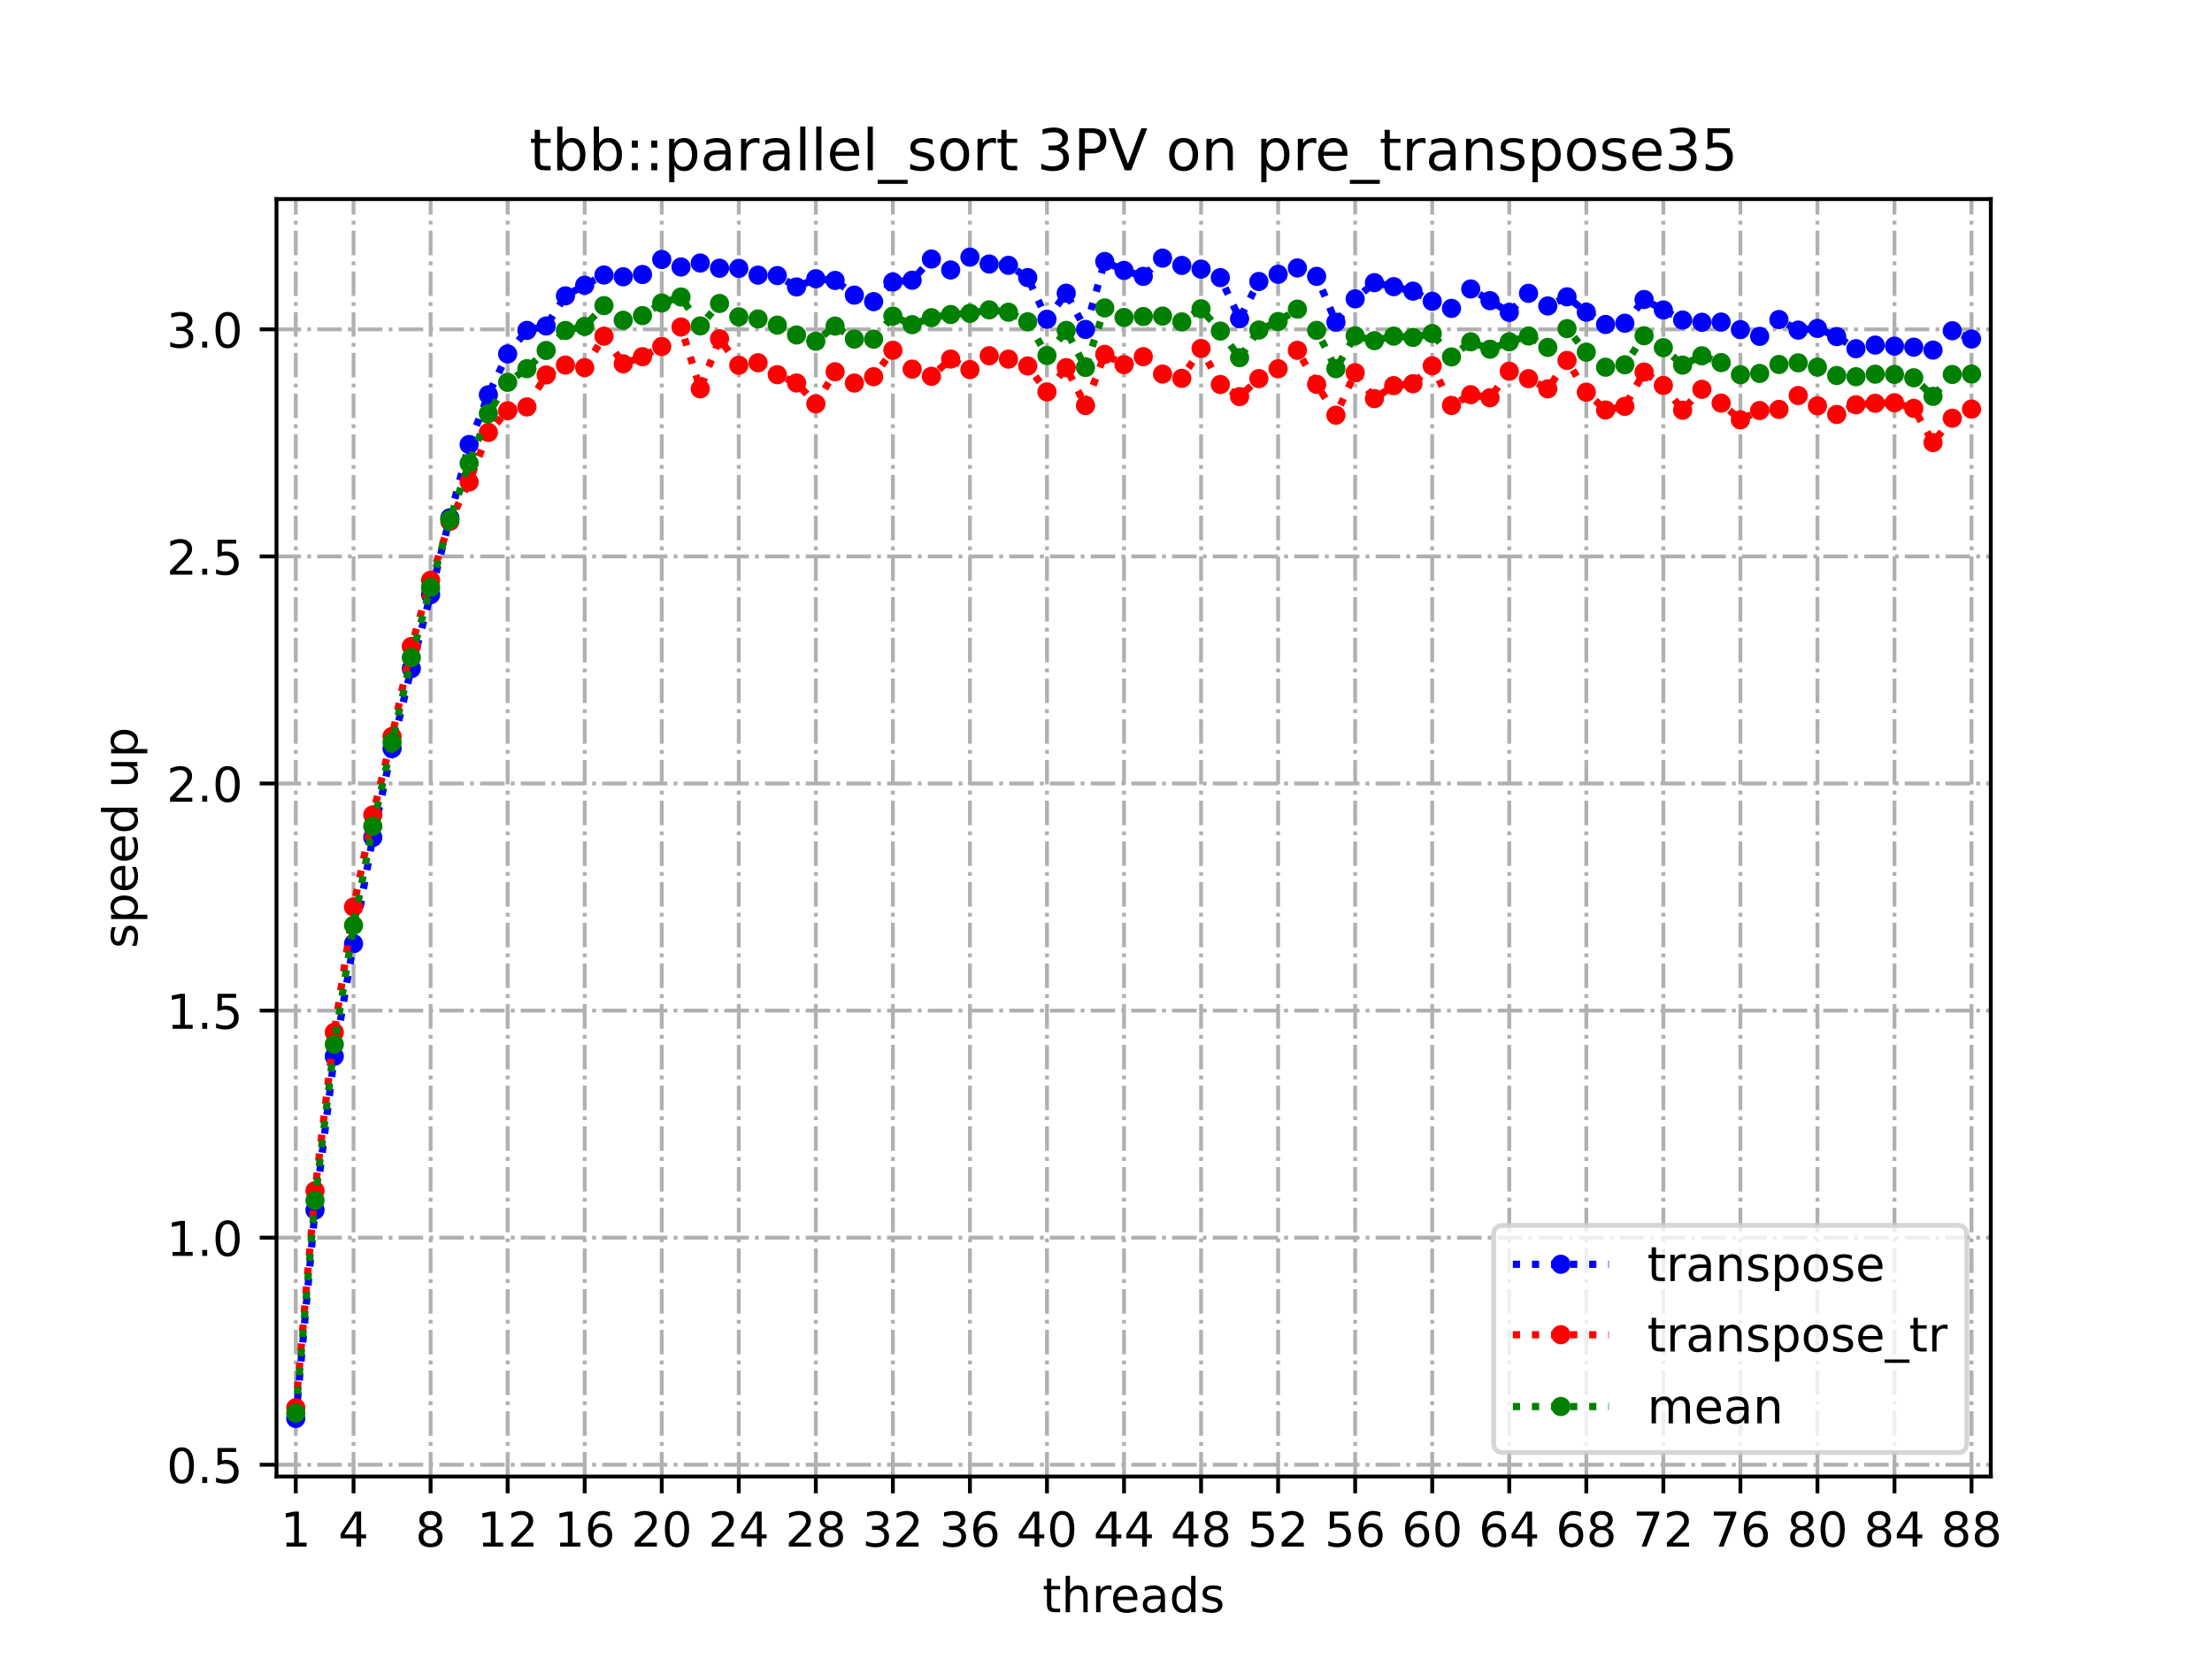 <?xml version="1.0" encoding="utf-8" standalone="no"?>
<!DOCTYPE svg PUBLIC "-//W3C//DTD SVG 1.1//EN"
  "http://www.w3.org/Graphics/SVG/1.1/DTD/svg11.dtd">
<!-- Created with matplotlib (https://matplotlib.org/) -->
<svg height="345.6pt" version="1.1" viewBox="0 0 460.8 345.6" width="460.8pt" xmlns="http://www.w3.org/2000/svg" xmlns:xlink="http://www.w3.org/1999/xlink">
 <defs>
  <style type="text/css">
*{stroke-linecap:butt;stroke-linejoin:round;}
  </style>
 </defs>
 <g id="figure_1">
  <g id="patch_1">
   <path d="M 0 345.6 
L 460.8 345.6 
L 460.8 0 
L 0 0 
z
" style="fill:#ffffff;"/>
  </g>
  <g id="axes_1">
   <g id="patch_2">
    <path d="M 57.6 307.584 
L 414.72 307.584 
L 414.72 41.472 
L 57.6 41.472 
z
" style="fill:#ffffff;"/>
   </g>
   <g id="matplotlib.axis_1">
    <g id="xtick_1">
     <g id="line2d_1">
      <path clip-path="url(#pfe83489929)" d="M 61.613 307.584 
L 61.613 41.472 
" style="fill:none;stroke:#b0b0b0;stroke-dasharray:5.12,1.28,0.8,1.28;stroke-dashoffset:0;stroke-width:0.8;"/>
     </g>
     <g id="line2d_2">
      <defs>
       <path d="M 0 0 
L 0 3.5 
" id="m580cbe9091" style="stroke:#000000;stroke-width:0.8;"/>
      </defs>
      <g>
       <use style="stroke:#000000;stroke-width:0.8;" x="61.613" xlink:href="#m580cbe9091" y="307.584"/>
      </g>
     </g>
     <g id="text_1">
      <!-- 1 -->
      <defs>
       <path d="M 12.406 8.297 
L 28.516 8.297 
L 28.516 63.922 
L 10.984 60.406 
L 10.984 69.391 
L 28.422 72.906 
L 38.281 72.906 
L 38.281 8.297 
L 54.391 8.297 
L 54.391 0 
L 12.406 0 
z
" id="DejaVuSans-49"/>
      </defs>
      <g transform="translate(58.431 322.182)scale(0.1 -0.1)">
       <use xlink:href="#DejaVuSans-49"/>
      </g>
     </g>
    </g>
    <g id="xtick_2">
     <g id="line2d_3">
      <path clip-path="url(#pfe83489929)" d="M 73.65 307.584 
L 73.65 41.472 
" style="fill:none;stroke:#b0b0b0;stroke-dasharray:5.12,1.28,0.8,1.28;stroke-dashoffset:0;stroke-width:0.8;"/>
     </g>
     <g id="line2d_4">
      <g>
       <use style="stroke:#000000;stroke-width:0.8;" x="73.65" xlink:href="#m580cbe9091" y="307.584"/>
      </g>
     </g>
     <g id="text_2">
      <!-- 4 -->
      <defs>
       <path d="M 37.797 64.312 
L 12.891 25.391 
L 37.797 25.391 
z
M 35.203 72.906 
L 47.609 72.906 
L 47.609 25.391 
L 58.016 25.391 
L 58.016 17.188 
L 47.609 17.188 
L 47.609 0 
L 37.797 0 
L 37.797 17.188 
L 4.891 17.188 
L 4.891 26.703 
z
" id="DejaVuSans-52"/>
      </defs>
      <g transform="translate(70.469 322.182)scale(0.1 -0.1)">
       <use xlink:href="#DejaVuSans-52"/>
      </g>
     </g>
    </g>
    <g id="xtick_3">
     <g id="line2d_5">
      <path clip-path="url(#pfe83489929)" d="M 89.701 307.584 
L 89.701 41.472 
" style="fill:none;stroke:#b0b0b0;stroke-dasharray:5.12,1.28,0.8,1.28;stroke-dashoffset:0;stroke-width:0.8;"/>
     </g>
     <g id="line2d_6">
      <g>
       <use style="stroke:#000000;stroke-width:0.8;" x="89.701" xlink:href="#m580cbe9091" y="307.584"/>
      </g>
     </g>
     <g id="text_3">
      <!-- 8 -->
      <defs>
       <path d="M 31.781 34.625 
Q 24.75 34.625 20.719 30.859 
Q 16.703 27.094 16.703 20.516 
Q 16.703 13.922 20.719 10.156 
Q 24.75 6.391 31.781 6.391 
Q 38.812 6.391 42.859 10.172 
Q 46.922 13.969 46.922 20.516 
Q 46.922 27.094 42.891 30.859 
Q 38.875 34.625 31.781 34.625 
z
M 21.922 38.812 
Q 15.578 40.375 12.031 44.719 
Q 8.5 49.078 8.5 55.328 
Q 8.5 64.062 14.719 69.141 
Q 20.953 74.219 31.781 74.219 
Q 42.672 74.219 48.875 69.141 
Q 55.078 64.062 55.078 55.328 
Q 55.078 49.078 51.531 44.719 
Q 48 40.375 41.703 38.812 
Q 48.828 37.156 52.797 32.312 
Q 56.781 27.484 56.781 20.516 
Q 56.781 9.906 50.312 4.234 
Q 43.844 -1.422 31.781 -1.422 
Q 19.734 -1.422 13.25 4.234 
Q 6.781 9.906 6.781 20.516 
Q 6.781 27.484 10.781 32.312 
Q 14.797 37.156 21.922 38.812 
z
M 18.312 54.391 
Q 18.312 48.734 21.844 45.562 
Q 25.391 42.391 31.781 42.391 
Q 38.141 42.391 41.719 45.562 
Q 45.312 48.734 45.312 54.391 
Q 45.312 60.062 41.719 63.234 
Q 38.141 66.406 31.781 66.406 
Q 25.391 66.406 21.844 63.234 
Q 18.312 60.062 18.312 54.391 
z
" id="DejaVuSans-56"/>
      </defs>
      <g transform="translate(86.519 322.182)scale(0.1 -0.1)">
       <use xlink:href="#DejaVuSans-56"/>
      </g>
     </g>
    </g>
    <g id="xtick_4">
     <g id="line2d_7">
      <path clip-path="url(#pfe83489929)" d="M 105.751 307.584 
L 105.751 41.472 
" style="fill:none;stroke:#b0b0b0;stroke-dasharray:5.12,1.28,0.8,1.28;stroke-dashoffset:0;stroke-width:0.8;"/>
     </g>
     <g id="line2d_8">
      <g>
       <use style="stroke:#000000;stroke-width:0.8;" x="105.751" xlink:href="#m580cbe9091" y="307.584"/>
      </g>
     </g>
     <g id="text_4">
      <!-- 12 -->
      <defs>
       <path d="M 19.188 8.297 
L 53.609 8.297 
L 53.609 0 
L 7.328 0 
L 7.328 8.297 
Q 12.938 14.109 22.625 23.891 
Q 32.328 33.688 34.812 36.531 
Q 39.547 41.844 41.422 45.531 
Q 43.312 49.219 43.312 52.781 
Q 43.312 58.594 39.234 62.25 
Q 35.156 65.922 28.609 65.922 
Q 23.969 65.922 18.812 64.312 
Q 13.672 62.703 7.812 59.422 
L 7.812 69.391 
Q 13.766 71.781 18.938 73 
Q 24.125 74.219 28.422 74.219 
Q 39.75 74.219 46.484 68.547 
Q 53.219 62.891 53.219 53.422 
Q 53.219 48.922 51.531 44.891 
Q 49.859 40.875 45.406 35.406 
Q 44.188 33.984 37.641 27.219 
Q 31.109 20.453 19.188 8.297 
z
" id="DejaVuSans-50"/>
      </defs>
      <g transform="translate(99.389 322.182)scale(0.1 -0.1)">
       <use xlink:href="#DejaVuSans-49"/>
       <use x="63.623" xlink:href="#DejaVuSans-50"/>
      </g>
     </g>
    </g>
    <g id="xtick_5">
     <g id="line2d_9">
      <path clip-path="url(#pfe83489929)" d="M 121.801 307.584 
L 121.801 41.472 
" style="fill:none;stroke:#b0b0b0;stroke-dasharray:5.12,1.28,0.8,1.28;stroke-dashoffset:0;stroke-width:0.8;"/>
     </g>
     <g id="line2d_10">
      <g>
       <use style="stroke:#000000;stroke-width:0.8;" x="121.801" xlink:href="#m580cbe9091" y="307.584"/>
      </g>
     </g>
     <g id="text_5">
      <!-- 16 -->
      <defs>
       <path d="M 33.016 40.375 
Q 26.375 40.375 22.484 35.828 
Q 18.609 31.297 18.609 23.391 
Q 18.609 15.531 22.484 10.953 
Q 26.375 6.391 33.016 6.391 
Q 39.656 6.391 43.531 10.953 
Q 47.406 15.531 47.406 23.391 
Q 47.406 31.297 43.531 35.828 
Q 39.656 40.375 33.016 40.375 
z
M 52.594 71.297 
L 52.594 62.312 
Q 48.875 64.062 45.094 64.984 
Q 41.312 65.922 37.594 65.922 
Q 27.828 65.922 22.672 59.328 
Q 17.531 52.734 16.797 39.406 
Q 19.672 43.656 24.016 45.922 
Q 28.375 48.188 33.594 48.188 
Q 44.578 48.188 50.953 41.516 
Q 57.328 34.859 57.328 23.391 
Q 57.328 12.156 50.688 5.359 
Q 44.047 -1.422 33.016 -1.422 
Q 20.359 -1.422 13.672 8.266 
Q 6.984 17.969 6.984 36.375 
Q 6.984 53.656 15.188 63.938 
Q 23.391 74.219 37.203 74.219 
Q 40.922 74.219 44.703 73.484 
Q 48.484 72.75 52.594 71.297 
z
" id="DejaVuSans-54"/>
      </defs>
      <g transform="translate(115.439 322.182)scale(0.1 -0.1)">
       <use xlink:href="#DejaVuSans-49"/>
       <use x="63.623" xlink:href="#DejaVuSans-54"/>
      </g>
     </g>
    </g>
    <g id="xtick_6">
     <g id="line2d_11">
      <path clip-path="url(#pfe83489929)" d="M 137.852 307.584 
L 137.852 41.472 
" style="fill:none;stroke:#b0b0b0;stroke-dasharray:5.12,1.28,0.8,1.28;stroke-dashoffset:0;stroke-width:0.8;"/>
     </g>
     <g id="line2d_12">
      <g>
       <use style="stroke:#000000;stroke-width:0.8;" x="137.852" xlink:href="#m580cbe9091" y="307.584"/>
      </g>
     </g>
     <g id="text_6">
      <!-- 20 -->
      <defs>
       <path d="M 31.781 66.406 
Q 24.172 66.406 20.328 58.906 
Q 16.5 51.422 16.5 36.375 
Q 16.5 21.391 20.328 13.891 
Q 24.172 6.391 31.781 6.391 
Q 39.453 6.391 43.281 13.891 
Q 47.125 21.391 47.125 36.375 
Q 47.125 51.422 43.281 58.906 
Q 39.453 66.406 31.781 66.406 
z
M 31.781 74.219 
Q 44.047 74.219 50.516 64.516 
Q 56.984 54.828 56.984 36.375 
Q 56.984 17.969 50.516 8.266 
Q 44.047 -1.422 31.781 -1.422 
Q 19.531 -1.422 13.062 8.266 
Q 6.594 17.969 6.594 36.375 
Q 6.594 54.828 13.062 64.516 
Q 19.531 74.219 31.781 74.219 
z
" id="DejaVuSans-48"/>
      </defs>
      <g transform="translate(131.489 322.182)scale(0.1 -0.1)">
       <use xlink:href="#DejaVuSans-50"/>
       <use x="63.623" xlink:href="#DejaVuSans-48"/>
      </g>
     </g>
    </g>
    <g id="xtick_7">
     <g id="line2d_13">
      <path clip-path="url(#pfe83489929)" d="M 153.902 307.584 
L 153.902 41.472 
" style="fill:none;stroke:#b0b0b0;stroke-dasharray:5.12,1.28,0.8,1.28;stroke-dashoffset:0;stroke-width:0.8;"/>
     </g>
     <g id="line2d_14">
      <g>
       <use style="stroke:#000000;stroke-width:0.8;" x="153.902" xlink:href="#m580cbe9091" y="307.584"/>
      </g>
     </g>
     <g id="text_7">
      <!-- 24 -->
      <g transform="translate(147.54 322.182)scale(0.1 -0.1)">
       <use xlink:href="#DejaVuSans-50"/>
       <use x="63.623" xlink:href="#DejaVuSans-52"/>
      </g>
     </g>
    </g>
    <g id="xtick_8">
     <g id="line2d_15">
      <path clip-path="url(#pfe83489929)" d="M 169.952 307.584 
L 169.952 41.472 
" style="fill:none;stroke:#b0b0b0;stroke-dasharray:5.12,1.28,0.8,1.28;stroke-dashoffset:0;stroke-width:0.8;"/>
     </g>
     <g id="line2d_16">
      <g>
       <use style="stroke:#000000;stroke-width:0.8;" x="169.952" xlink:href="#m580cbe9091" y="307.584"/>
      </g>
     </g>
     <g id="text_8">
      <!-- 28 -->
      <g transform="translate(163.59 322.182)scale(0.1 -0.1)">
       <use xlink:href="#DejaVuSans-50"/>
       <use x="63.623" xlink:href="#DejaVuSans-56"/>
      </g>
     </g>
    </g>
    <g id="xtick_9">
     <g id="line2d_17">
      <path clip-path="url(#pfe83489929)" d="M 186.003 307.584 
L 186.003 41.472 
" style="fill:none;stroke:#b0b0b0;stroke-dasharray:5.12,1.28,0.8,1.28;stroke-dashoffset:0;stroke-width:0.8;"/>
     </g>
     <g id="line2d_18">
      <g>
       <use style="stroke:#000000;stroke-width:0.8;" x="186.003" xlink:href="#m580cbe9091" y="307.584"/>
      </g>
     </g>
     <g id="text_9">
      <!-- 32 -->
      <defs>
       <path d="M 40.578 39.312 
Q 47.656 37.797 51.625 33 
Q 55.609 28.219 55.609 21.188 
Q 55.609 10.406 48.188 4.484 
Q 40.766 -1.422 27.094 -1.422 
Q 22.516 -1.422 17.656 -0.516 
Q 12.797 0.391 7.625 2.203 
L 7.625 11.719 
Q 11.719 9.328 16.594 8.109 
Q 21.484 6.891 26.812 6.891 
Q 36.078 6.891 40.938 10.547 
Q 45.797 14.203 45.797 21.188 
Q 45.797 27.641 41.281 31.266 
Q 36.766 34.906 28.719 34.906 
L 20.219 34.906 
L 20.219 43.016 
L 29.109 43.016 
Q 36.375 43.016 40.234 45.922 
Q 44.094 48.828 44.094 54.297 
Q 44.094 59.906 40.109 62.906 
Q 36.141 65.922 28.719 65.922 
Q 24.656 65.922 20.016 65.031 
Q 15.375 64.156 9.812 62.312 
L 9.812 71.094 
Q 15.438 72.656 20.344 73.438 
Q 25.25 74.219 29.594 74.219 
Q 40.828 74.219 47.359 69.109 
Q 53.906 64.016 53.906 55.328 
Q 53.906 49.266 50.438 45.094 
Q 46.969 40.922 40.578 39.312 
z
" id="DejaVuSans-51"/>
      </defs>
      <g transform="translate(179.64 322.182)scale(0.1 -0.1)">
       <use xlink:href="#DejaVuSans-51"/>
       <use x="63.623" xlink:href="#DejaVuSans-50"/>
      </g>
     </g>
    </g>
    <g id="xtick_10">
     <g id="line2d_19">
      <path clip-path="url(#pfe83489929)" d="M 202.053 307.584 
L 202.053 41.472 
" style="fill:none;stroke:#b0b0b0;stroke-dasharray:5.12,1.28,0.8,1.28;stroke-dashoffset:0;stroke-width:0.8;"/>
     </g>
     <g id="line2d_20">
      <g>
       <use style="stroke:#000000;stroke-width:0.8;" x="202.053" xlink:href="#m580cbe9091" y="307.584"/>
      </g>
     </g>
     <g id="text_10">
      <!-- 36 -->
      <g transform="translate(195.691 322.182)scale(0.1 -0.1)">
       <use xlink:href="#DejaVuSans-51"/>
       <use x="63.623" xlink:href="#DejaVuSans-54"/>
      </g>
     </g>
    </g>
    <g id="xtick_11">
     <g id="line2d_21">
      <path clip-path="url(#pfe83489929)" d="M 218.103 307.584 
L 218.103 41.472 
" style="fill:none;stroke:#b0b0b0;stroke-dasharray:5.12,1.28,0.8,1.28;stroke-dashoffset:0;stroke-width:0.8;"/>
     </g>
     <g id="line2d_22">
      <g>
       <use style="stroke:#000000;stroke-width:0.8;" x="218.103" xlink:href="#m580cbe9091" y="307.584"/>
      </g>
     </g>
     <g id="text_11">
      <!-- 40 -->
      <g transform="translate(211.741 322.182)scale(0.1 -0.1)">
       <use xlink:href="#DejaVuSans-52"/>
       <use x="63.623" xlink:href="#DejaVuSans-48"/>
      </g>
     </g>
    </g>
    <g id="xtick_12">
     <g id="line2d_23">
      <path clip-path="url(#pfe83489929)" d="M 234.154 307.584 
L 234.154 41.472 
" style="fill:none;stroke:#b0b0b0;stroke-dasharray:5.12,1.28,0.8,1.28;stroke-dashoffset:0;stroke-width:0.8;"/>
     </g>
     <g id="line2d_24">
      <g>
       <use style="stroke:#000000;stroke-width:0.8;" x="234.154" xlink:href="#m580cbe9091" y="307.584"/>
      </g>
     </g>
     <g id="text_12">
      <!-- 44 -->
      <g transform="translate(227.791 322.182)scale(0.1 -0.1)">
       <use xlink:href="#DejaVuSans-52"/>
       <use x="63.623" xlink:href="#DejaVuSans-52"/>
      </g>
     </g>
    </g>
    <g id="xtick_13">
     <g id="line2d_25">
      <path clip-path="url(#pfe83489929)" d="M 250.204 307.584 
L 250.204 41.472 
" style="fill:none;stroke:#b0b0b0;stroke-dasharray:5.12,1.28,0.8,1.28;stroke-dashoffset:0;stroke-width:0.8;"/>
     </g>
     <g id="line2d_26">
      <g>
       <use style="stroke:#000000;stroke-width:0.8;" x="250.204" xlink:href="#m580cbe9091" y="307.584"/>
      </g>
     </g>
     <g id="text_13">
      <!-- 48 -->
      <g transform="translate(243.842 322.182)scale(0.1 -0.1)">
       <use xlink:href="#DejaVuSans-52"/>
       <use x="63.623" xlink:href="#DejaVuSans-56"/>
      </g>
     </g>
    </g>
    <g id="xtick_14">
     <g id="line2d_27">
      <path clip-path="url(#pfe83489929)" d="M 266.254 307.584 
L 266.254 41.472 
" style="fill:none;stroke:#b0b0b0;stroke-dasharray:5.12,1.28,0.8,1.28;stroke-dashoffset:0;stroke-width:0.8;"/>
     </g>
     <g id="line2d_28">
      <g>
       <use style="stroke:#000000;stroke-width:0.8;" x="266.254" xlink:href="#m580cbe9091" y="307.584"/>
      </g>
     </g>
     <g id="text_14">
      <!-- 52 -->
      <defs>
       <path d="M 10.797 72.906 
L 49.516 72.906 
L 49.516 64.594 
L 19.828 64.594 
L 19.828 46.734 
Q 21.969 47.469 24.109 47.828 
Q 26.266 48.188 28.422 48.188 
Q 40.625 48.188 47.75 41.5 
Q 54.891 34.812 54.891 23.391 
Q 54.891 11.625 47.562 5.094 
Q 40.234 -1.422 26.906 -1.422 
Q 22.312 -1.422 17.547 -0.641 
Q 12.797 0.141 7.719 1.703 
L 7.719 11.625 
Q 12.109 9.234 16.797 8.062 
Q 21.484 6.891 26.703 6.891 
Q 35.156 6.891 40.078 11.328 
Q 45.016 15.766 45.016 23.391 
Q 45.016 31 40.078 35.438 
Q 35.156 39.891 26.703 39.891 
Q 22.75 39.891 18.812 39.016 
Q 14.891 38.141 10.797 36.281 
z
" id="DejaVuSans-53"/>
      </defs>
      <g transform="translate(259.892 322.182)scale(0.1 -0.1)">
       <use xlink:href="#DejaVuSans-53"/>
       <use x="63.623" xlink:href="#DejaVuSans-50"/>
      </g>
     </g>
    </g>
    <g id="xtick_15">
     <g id="line2d_29">
      <path clip-path="url(#pfe83489929)" d="M 282.305 307.584 
L 282.305 41.472 
" style="fill:none;stroke:#b0b0b0;stroke-dasharray:5.12,1.28,0.8,1.28;stroke-dashoffset:0;stroke-width:0.8;"/>
     </g>
     <g id="line2d_30">
      <g>
       <use style="stroke:#000000;stroke-width:0.8;" x="282.305" xlink:href="#m580cbe9091" y="307.584"/>
      </g>
     </g>
     <g id="text_15">
      <!-- 56 -->
      <g transform="translate(275.942 322.182)scale(0.1 -0.1)">
       <use xlink:href="#DejaVuSans-53"/>
       <use x="63.623" xlink:href="#DejaVuSans-54"/>
      </g>
     </g>
    </g>
    <g id="xtick_16">
     <g id="line2d_31">
      <path clip-path="url(#pfe83489929)" d="M 298.355 307.584 
L 298.355 41.472 
" style="fill:none;stroke:#b0b0b0;stroke-dasharray:5.12,1.28,0.8,1.28;stroke-dashoffset:0;stroke-width:0.8;"/>
     </g>
     <g id="line2d_32">
      <g>
       <use style="stroke:#000000;stroke-width:0.8;" x="298.355" xlink:href="#m580cbe9091" y="307.584"/>
      </g>
     </g>
     <g id="text_16">
      <!-- 60 -->
      <g transform="translate(291.993 322.182)scale(0.1 -0.1)">
       <use xlink:href="#DejaVuSans-54"/>
       <use x="63.623" xlink:href="#DejaVuSans-48"/>
      </g>
     </g>
    </g>
    <g id="xtick_17">
     <g id="line2d_33">
      <path clip-path="url(#pfe83489929)" d="M 314.405 307.584 
L 314.405 41.472 
" style="fill:none;stroke:#b0b0b0;stroke-dasharray:5.12,1.28,0.8,1.28;stroke-dashoffset:0;stroke-width:0.8;"/>
     </g>
     <g id="line2d_34">
      <g>
       <use style="stroke:#000000;stroke-width:0.8;" x="314.405" xlink:href="#m580cbe9091" y="307.584"/>
      </g>
     </g>
     <g id="text_17">
      <!-- 64 -->
      <g transform="translate(308.043 322.182)scale(0.1 -0.1)">
       <use xlink:href="#DejaVuSans-54"/>
       <use x="63.623" xlink:href="#DejaVuSans-52"/>
      </g>
     </g>
    </g>
    <g id="xtick_18">
     <g id="line2d_35">
      <path clip-path="url(#pfe83489929)" d="M 330.456 307.584 
L 330.456 41.472 
" style="fill:none;stroke:#b0b0b0;stroke-dasharray:5.12,1.28,0.8,1.28;stroke-dashoffset:0;stroke-width:0.8;"/>
     </g>
     <g id="line2d_36">
      <g>
       <use style="stroke:#000000;stroke-width:0.8;" x="330.456" xlink:href="#m580cbe9091" y="307.584"/>
      </g>
     </g>
     <g id="text_18">
      <!-- 68 -->
      <g transform="translate(324.093 322.182)scale(0.1 -0.1)">
       <use xlink:href="#DejaVuSans-54"/>
       <use x="63.623" xlink:href="#DejaVuSans-56"/>
      </g>
     </g>
    </g>
    <g id="xtick_19">
     <g id="line2d_37">
      <path clip-path="url(#pfe83489929)" d="M 346.506 307.584 
L 346.506 41.472 
" style="fill:none;stroke:#b0b0b0;stroke-dasharray:5.12,1.28,0.8,1.28;stroke-dashoffset:0;stroke-width:0.8;"/>
     </g>
     <g id="line2d_38">
      <g>
       <use style="stroke:#000000;stroke-width:0.8;" x="346.506" xlink:href="#m580cbe9091" y="307.584"/>
      </g>
     </g>
     <g id="text_19">
      <!-- 72 -->
      <defs>
       <path d="M 8.203 72.906 
L 55.078 72.906 
L 55.078 68.703 
L 28.609 0 
L 18.312 0 
L 43.219 64.594 
L 8.203 64.594 
z
" id="DejaVuSans-55"/>
      </defs>
      <g transform="translate(340.144 322.182)scale(0.1 -0.1)">
       <use xlink:href="#DejaVuSans-55"/>
       <use x="63.623" xlink:href="#DejaVuSans-50"/>
      </g>
     </g>
    </g>
    <g id="xtick_20">
     <g id="line2d_39">
      <path clip-path="url(#pfe83489929)" d="M 362.556 307.584 
L 362.556 41.472 
" style="fill:none;stroke:#b0b0b0;stroke-dasharray:5.12,1.28,0.8,1.28;stroke-dashoffset:0;stroke-width:0.8;"/>
     </g>
     <g id="line2d_40">
      <g>
       <use style="stroke:#000000;stroke-width:0.8;" x="362.556" xlink:href="#m580cbe9091" y="307.584"/>
      </g>
     </g>
     <g id="text_20">
      <!-- 76 -->
      <g transform="translate(356.194 322.182)scale(0.1 -0.1)">
       <use xlink:href="#DejaVuSans-55"/>
       <use x="63.623" xlink:href="#DejaVuSans-54"/>
      </g>
     </g>
    </g>
    <g id="xtick_21">
     <g id="line2d_41">
      <path clip-path="url(#pfe83489929)" d="M 378.607 307.584 
L 378.607 41.472 
" style="fill:none;stroke:#b0b0b0;stroke-dasharray:5.12,1.28,0.8,1.28;stroke-dashoffset:0;stroke-width:0.8;"/>
     </g>
     <g id="line2d_42">
      <g>
       <use style="stroke:#000000;stroke-width:0.8;" x="378.607" xlink:href="#m580cbe9091" y="307.584"/>
      </g>
     </g>
     <g id="text_21">
      <!-- 80 -->
      <g transform="translate(372.244 322.182)scale(0.1 -0.1)">
       <use xlink:href="#DejaVuSans-56"/>
       <use x="63.623" xlink:href="#DejaVuSans-48"/>
      </g>
     </g>
    </g>
    <g id="xtick_22">
     <g id="line2d_43">
      <path clip-path="url(#pfe83489929)" d="M 394.657 307.584 
L 394.657 41.472 
" style="fill:none;stroke:#b0b0b0;stroke-dasharray:5.12,1.28,0.8,1.28;stroke-dashoffset:0;stroke-width:0.8;"/>
     </g>
     <g id="line2d_44">
      <g>
       <use style="stroke:#000000;stroke-width:0.8;" x="394.657" xlink:href="#m580cbe9091" y="307.584"/>
      </g>
     </g>
     <g id="text_22">
      <!-- 84 -->
      <g transform="translate(388.295 322.182)scale(0.1 -0.1)">
       <use xlink:href="#DejaVuSans-56"/>
       <use x="63.623" xlink:href="#DejaVuSans-52"/>
      </g>
     </g>
    </g>
    <g id="xtick_23">
     <g id="line2d_45">
      <path clip-path="url(#pfe83489929)" d="M 410.707 307.584 
L 410.707 41.472 
" style="fill:none;stroke:#b0b0b0;stroke-dasharray:5.12,1.28,0.8,1.28;stroke-dashoffset:0;stroke-width:0.8;"/>
     </g>
     <g id="line2d_46">
      <g>
       <use style="stroke:#000000;stroke-width:0.8;" x="410.707" xlink:href="#m580cbe9091" y="307.584"/>
      </g>
     </g>
     <g id="text_23">
      <!-- 88 -->
      <g transform="translate(404.345 322.182)scale(0.1 -0.1)">
       <use xlink:href="#DejaVuSans-56"/>
       <use x="63.623" xlink:href="#DejaVuSans-56"/>
      </g>
     </g>
    </g>
    <g id="text_24">
     <!-- threads -->
     <defs>
      <path d="M 18.312 70.219 
L 18.312 54.688 
L 36.812 54.688 
L 36.812 47.703 
L 18.312 47.703 
L 18.312 18.016 
Q 18.312 11.328 20.141 9.422 
Q 21.969 7.516 27.594 7.516 
L 36.812 7.516 
L 36.812 0 
L 27.594 0 
Q 17.188 0 13.234 3.875 
Q 9.281 7.766 9.281 18.016 
L 9.281 47.703 
L 2.688 47.703 
L 2.688 54.688 
L 9.281 54.688 
L 9.281 70.219 
z
" id="DejaVuSans-116"/>
      <path d="M 54.891 33.016 
L 54.891 0 
L 45.906 0 
L 45.906 32.719 
Q 45.906 40.484 42.875 44.328 
Q 39.844 48.188 33.797 48.188 
Q 26.516 48.188 22.312 43.547 
Q 18.109 38.922 18.109 30.906 
L 18.109 0 
L 9.078 0 
L 9.078 75.984 
L 18.109 75.984 
L 18.109 46.188 
Q 21.344 51.125 25.703 53.562 
Q 30.078 56 35.797 56 
Q 45.219 56 50.047 50.172 
Q 54.891 44.344 54.891 33.016 
z
" id="DejaVuSans-104"/>
      <path d="M 41.109 46.297 
Q 39.594 47.172 37.812 47.578 
Q 36.031 48 33.891 48 
Q 26.266 48 22.188 43.047 
Q 18.109 38.094 18.109 28.812 
L 18.109 0 
L 9.078 0 
L 9.078 54.688 
L 18.109 54.688 
L 18.109 46.188 
Q 20.953 51.172 25.484 53.578 
Q 30.031 56 36.531 56 
Q 37.453 56 38.578 55.875 
Q 39.703 55.766 41.062 55.516 
z
" id="DejaVuSans-114"/>
      <path d="M 56.203 29.594 
L 56.203 25.203 
L 14.891 25.203 
Q 15.484 15.922 20.484 11.062 
Q 25.484 6.203 34.422 6.203 
Q 39.594 6.203 44.453 7.469 
Q 49.312 8.734 54.109 11.281 
L 54.109 2.781 
Q 49.266 0.734 44.188 -0.344 
Q 39.109 -1.422 33.891 -1.422 
Q 20.797 -1.422 13.156 6.188 
Q 5.516 13.812 5.516 26.812 
Q 5.516 40.234 12.766 48.109 
Q 20.016 56 32.328 56 
Q 43.359 56 49.781 48.891 
Q 56.203 41.797 56.203 29.594 
z
M 47.219 32.234 
Q 47.125 39.594 43.094 43.984 
Q 39.062 48.391 32.422 48.391 
Q 24.906 48.391 20.391 44.141 
Q 15.875 39.891 15.188 32.172 
z
" id="DejaVuSans-101"/>
      <path d="M 34.281 27.484 
Q 23.391 27.484 19.188 25 
Q 14.984 22.516 14.984 16.5 
Q 14.984 11.719 18.141 8.906 
Q 21.297 6.109 26.703 6.109 
Q 34.188 6.109 38.703 11.406 
Q 43.219 16.703 43.219 25.484 
L 43.219 27.484 
z
M 52.203 31.203 
L 52.203 0 
L 43.219 0 
L 43.219 8.297 
Q 40.141 3.328 35.547 0.953 
Q 30.953 -1.422 24.312 -1.422 
Q 15.922 -1.422 10.953 3.297 
Q 6 8.016 6 15.922 
Q 6 25.141 12.172 29.828 
Q 18.359 34.516 30.609 34.516 
L 43.219 34.516 
L 43.219 35.406 
Q 43.219 41.609 39.141 45 
Q 35.062 48.391 27.688 48.391 
Q 23 48.391 18.547 47.266 
Q 14.109 46.141 10.016 43.891 
L 10.016 52.203 
Q 14.938 54.109 19.578 55.047 
Q 24.219 56 28.609 56 
Q 40.484 56 46.344 49.844 
Q 52.203 43.703 52.203 31.203 
z
" id="DejaVuSans-97"/>
      <path d="M 45.406 46.391 
L 45.406 75.984 
L 54.391 75.984 
L 54.391 0 
L 45.406 0 
L 45.406 8.203 
Q 42.578 3.328 38.25 0.953 
Q 33.938 -1.422 27.875 -1.422 
Q 17.969 -1.422 11.734 6.484 
Q 5.516 14.406 5.516 27.297 
Q 5.516 40.188 11.734 48.094 
Q 17.969 56 27.875 56 
Q 33.938 56 38.25 53.625 
Q 42.578 51.266 45.406 46.391 
z
M 14.797 27.297 
Q 14.797 17.391 18.875 11.75 
Q 22.953 6.109 30.078 6.109 
Q 37.203 6.109 41.297 11.75 
Q 45.406 17.391 45.406 27.297 
Q 45.406 37.203 41.297 42.844 
Q 37.203 48.484 30.078 48.484 
Q 22.953 48.484 18.875 42.844 
Q 14.797 37.203 14.797 27.297 
z
" id="DejaVuSans-100"/>
      <path d="M 44.281 53.078 
L 44.281 44.578 
Q 40.484 46.531 36.375 47.5 
Q 32.281 48.484 27.875 48.484 
Q 21.188 48.484 17.844 46.438 
Q 14.5 44.391 14.5 40.281 
Q 14.5 37.156 16.891 35.375 
Q 19.281 33.594 26.516 31.984 
L 29.594 31.297 
Q 39.156 29.25 43.188 25.516 
Q 47.219 21.781 47.219 15.094 
Q 47.219 7.469 41.188 3.016 
Q 35.156 -1.422 24.609 -1.422 
Q 20.219 -1.422 15.453 -0.562 
Q 10.688 0.297 5.422 2 
L 5.422 11.281 
Q 10.406 8.688 15.234 7.391 
Q 20.062 6.109 24.812 6.109 
Q 31.156 6.109 34.562 8.281 
Q 37.984 10.453 37.984 14.406 
Q 37.984 18.062 35.516 20.016 
Q 33.062 21.969 24.703 23.781 
L 21.578 24.516 
Q 13.234 26.266 9.516 29.906 
Q 5.812 33.547 5.812 39.891 
Q 5.812 47.609 11.281 51.797 
Q 16.75 56 26.812 56 
Q 31.781 56 36.172 55.266 
Q 40.578 54.547 44.281 53.078 
z
" id="DejaVuSans-115"/>
     </defs>
     <g transform="translate(217.169 335.861)scale(0.1 -0.1)">
      <use xlink:href="#DejaVuSans-116"/>
      <use x="39.209" xlink:href="#DejaVuSans-104"/>
      <use x="102.588" xlink:href="#DejaVuSans-114"/>
      <use x="141.451" xlink:href="#DejaVuSans-101"/>
      <use x="202.975" xlink:href="#DejaVuSans-97"/>
      <use x="264.254" xlink:href="#DejaVuSans-100"/>
      <use x="327.73" xlink:href="#DejaVuSans-115"/>
     </g>
    </g>
   </g>
   <g id="matplotlib.axis_2">
    <g id="ytick_1">
     <g id="line2d_47">
      <path clip-path="url(#pfe83489929)" d="M 57.6 305.131 
L 414.72 305.131 
" style="fill:none;stroke:#b0b0b0;stroke-dasharray:5.12,1.28,0.8,1.28;stroke-dashoffset:0;stroke-width:0.8;"/>
     </g>
     <g id="line2d_48">
      <defs>
       <path d="M 0 0 
L -3.5 0 
" id="m31a89e5ab4" style="stroke:#000000;stroke-width:0.8;"/>
      </defs>
      <g>
       <use style="stroke:#000000;stroke-width:0.8;" x="57.6" xlink:href="#m31a89e5ab4" y="305.131"/>
      </g>
     </g>
     <g id="text_25">
      <!-- 0.5 -->
      <defs>
       <path d="M 10.688 12.406 
L 21 12.406 
L 21 0 
L 10.688 0 
z
" id="DejaVuSans-46"/>
      </defs>
      <g transform="translate(34.697 308.931)scale(0.1 -0.1)">
       <use xlink:href="#DejaVuSans-48"/>
       <use x="63.623" xlink:href="#DejaVuSans-46"/>
       <use x="95.41" xlink:href="#DejaVuSans-53"/>
      </g>
     </g>
    </g>
    <g id="ytick_2">
     <g id="line2d_49">
      <path clip-path="url(#pfe83489929)" d="M 57.6 257.826 
L 414.72 257.826 
" style="fill:none;stroke:#b0b0b0;stroke-dasharray:5.12,1.28,0.8,1.28;stroke-dashoffset:0;stroke-width:0.8;"/>
     </g>
     <g id="line2d_50">
      <g>
       <use style="stroke:#000000;stroke-width:0.8;" x="57.6" xlink:href="#m31a89e5ab4" y="257.826"/>
      </g>
     </g>
     <g id="text_26">
      <!-- 1.0 -->
      <g transform="translate(34.697 261.626)scale(0.1 -0.1)">
       <use xlink:href="#DejaVuSans-49"/>
       <use x="63.623" xlink:href="#DejaVuSans-46"/>
       <use x="95.41" xlink:href="#DejaVuSans-48"/>
      </g>
     </g>
    </g>
    <g id="ytick_3">
     <g id="line2d_51">
      <path clip-path="url(#pfe83489929)" d="M 57.6 210.521 
L 414.72 210.521 
" style="fill:none;stroke:#b0b0b0;stroke-dasharray:5.12,1.28,0.8,1.28;stroke-dashoffset:0;stroke-width:0.8;"/>
     </g>
     <g id="line2d_52">
      <g>
       <use style="stroke:#000000;stroke-width:0.8;" x="57.6" xlink:href="#m31a89e5ab4" y="210.521"/>
      </g>
     </g>
     <g id="text_27">
      <!-- 1.5 -->
      <g transform="translate(34.697 214.321)scale(0.1 -0.1)">
       <use xlink:href="#DejaVuSans-49"/>
       <use x="63.623" xlink:href="#DejaVuSans-46"/>
       <use x="95.41" xlink:href="#DejaVuSans-53"/>
      </g>
     </g>
    </g>
    <g id="ytick_4">
     <g id="line2d_53">
      <path clip-path="url(#pfe83489929)" d="M 57.6 163.217 
L 414.72 163.217 
" style="fill:none;stroke:#b0b0b0;stroke-dasharray:5.12,1.28,0.8,1.28;stroke-dashoffset:0;stroke-width:0.8;"/>
     </g>
     <g id="line2d_54">
      <g>
       <use style="stroke:#000000;stroke-width:0.8;" x="57.6" xlink:href="#m31a89e5ab4" y="163.217"/>
      </g>
     </g>
     <g id="text_28">
      <!-- 2.0 -->
      <g transform="translate(34.697 167.016)scale(0.1 -0.1)">
       <use xlink:href="#DejaVuSans-50"/>
       <use x="63.623" xlink:href="#DejaVuSans-46"/>
       <use x="95.41" xlink:href="#DejaVuSans-48"/>
      </g>
     </g>
    </g>
    <g id="ytick_5">
     <g id="line2d_55">
      <path clip-path="url(#pfe83489929)" d="M 57.6 115.912 
L 414.72 115.912 
" style="fill:none;stroke:#b0b0b0;stroke-dasharray:5.12,1.28,0.8,1.28;stroke-dashoffset:0;stroke-width:0.8;"/>
     </g>
     <g id="line2d_56">
      <g>
       <use style="stroke:#000000;stroke-width:0.8;" x="57.6" xlink:href="#m31a89e5ab4" y="115.912"/>
      </g>
     </g>
     <g id="text_29">
      <!-- 2.5 -->
      <g transform="translate(34.697 119.711)scale(0.1 -0.1)">
       <use xlink:href="#DejaVuSans-50"/>
       <use x="63.623" xlink:href="#DejaVuSans-46"/>
       <use x="95.41" xlink:href="#DejaVuSans-53"/>
      </g>
     </g>
    </g>
    <g id="ytick_6">
     <g id="line2d_57">
      <path clip-path="url(#pfe83489929)" d="M 57.6 68.607 
L 414.72 68.607 
" style="fill:none;stroke:#b0b0b0;stroke-dasharray:5.12,1.28,0.8,1.28;stroke-dashoffset:0;stroke-width:0.8;"/>
     </g>
     <g id="line2d_58">
      <g>
       <use style="stroke:#000000;stroke-width:0.8;" x="57.6" xlink:href="#m31a89e5ab4" y="68.607"/>
      </g>
     </g>
     <g id="text_30">
      <!-- 3.0 -->
      <g transform="translate(34.697 72.406)scale(0.1 -0.1)">
       <use xlink:href="#DejaVuSans-51"/>
       <use x="63.623" xlink:href="#DejaVuSans-46"/>
       <use x="95.41" xlink:href="#DejaVuSans-48"/>
      </g>
     </g>
    </g>
    <g id="text_31">
     <!-- speed up -->
     <defs>
      <path d="M 18.109 8.203 
L 18.109 -20.797 
L 9.078 -20.797 
L 9.078 54.688 
L 18.109 54.688 
L 18.109 46.391 
Q 20.953 51.266 25.266 53.625 
Q 29.594 56 35.594 56 
Q 45.562 56 51.781 48.094 
Q 58.016 40.188 58.016 27.297 
Q 58.016 14.406 51.781 6.484 
Q 45.562 -1.422 35.594 -1.422 
Q 29.594 -1.422 25.266 0.953 
Q 20.953 3.328 18.109 8.203 
z
M 48.688 27.297 
Q 48.688 37.203 44.609 42.844 
Q 40.531 48.484 33.406 48.484 
Q 26.266 48.484 22.188 42.844 
Q 18.109 37.203 18.109 27.297 
Q 18.109 17.391 22.188 11.75 
Q 26.266 6.109 33.406 6.109 
Q 40.531 6.109 44.609 11.75 
Q 48.688 17.391 48.688 27.297 
z
" id="DejaVuSans-112"/>
      <path id="DejaVuSans-32"/>
      <path d="M 8.5 21.578 
L 8.5 54.688 
L 17.484 54.688 
L 17.484 21.922 
Q 17.484 14.156 20.5 10.266 
Q 23.531 6.391 29.594 6.391 
Q 36.859 6.391 41.078 11.031 
Q 45.312 15.672 45.312 23.688 
L 45.312 54.688 
L 54.297 54.688 
L 54.297 0 
L 45.312 0 
L 45.312 8.406 
Q 42.047 3.422 37.719 1 
Q 33.406 -1.422 27.688 -1.422 
Q 18.266 -1.422 13.375 4.438 
Q 8.5 10.297 8.5 21.578 
z
M 31.109 56 
z
" id="DejaVuSans-117"/>
     </defs>
     <g transform="translate(28.617 197.566)rotate(-90)scale(0.1 -0.1)">
      <use xlink:href="#DejaVuSans-115"/>
      <use x="52.1" xlink:href="#DejaVuSans-112"/>
      <use x="115.576" xlink:href="#DejaVuSans-101"/>
      <use x="177.1" xlink:href="#DejaVuSans-101"/>
      <use x="238.623" xlink:href="#DejaVuSans-100"/>
      <use x="302.1" xlink:href="#DejaVuSans-32"/>
      <use x="333.887" xlink:href="#DejaVuSans-117"/>
      <use x="397.266" xlink:href="#DejaVuSans-112"/>
     </g>
    </g>
   </g>
   <g id="line2d_59">
    <path clip-path="url(#pfe83489929)" d="M 61.613 295.488 
L 65.625 252.084 
L 69.638 220.044 
L 73.65 196.586 
L 77.663 174.454 
L 81.676 155.926 
L 85.688 139.278 
L 89.701 123.868 
L 93.713 107.875 
L 97.726 92.599 
L 101.738 82.245 
L 105.751 73.727 
L 109.764 68.826 
L 113.776 67.911 
L 117.789 61.632 
L 121.801 59.415 
L 125.814 57.29 
L 129.827 57.658 
L 133.839 57.184 
L 137.852 54.05 
L 141.864 55.618 
L 145.877 54.79 
L 149.889 55.875 
L 153.902 55.902 
L 157.915 57.314 
L 161.927 57.405 
L 165.94 59.774 
L 169.952 58.061 
L 173.965 58.417 
L 177.978 61.479 
L 181.99 62.837 
L 186.003 58.738 
L 190.015 58.375 
L 194.028 53.963 
L 198.04 56.239 
L 202.053 53.568 
L 206.066 55.002 
L 210.078 55.274 
L 214.091 57.827 
L 218.103 66.501 
L 222.116 61.083 
L 226.129 68.624 
L 230.141 54.474 
L 234.154 56.33 
L 238.166 57.573 
L 242.179 53.769 
L 246.191 55.293 
L 250.204 56.06 
L 254.217 57.836 
L 258.229 66.411 
L 262.242 58.638 
L 266.254 57.135 
L 270.267 55.817 
L 274.28 57.571 
L 278.292 67.127 
L 282.305 62.261 
L 286.317 58.885 
L 290.33 59.717 
L 294.342 60.651 
L 298.355 62.762 
L 302.368 64.241 
L 306.38 60.191 
L 310.393 62.634 
L 314.405 65.073 
L 318.418 61.103 
L 322.431 63.738 
L 326.443 61.837 
L 330.456 65.027 
L 334.468 67.591 
L 338.481 67.33 
L 342.493 62.393 
L 346.506 64.566 
L 350.519 66.673 
L 354.531 67.137 
L 358.544 67.093 
L 362.556 68.671 
L 366.569 70.071 
L 370.582 66.566 
L 374.594 68.776 
L 378.607 68.413 
L 382.619 70.116 
L 386.632 72.642 
L 390.644 71.889 
L 394.657 72.101 
L 398.67 72.32 
L 402.682 72.932 
L 406.695 68.899 
L 410.707 70.627 
" style="fill:none;stroke:#0000ff;stroke-dasharray:1.5,2.475;stroke-dashoffset:0;stroke-width:1.5;"/>
    <defs>
     <path d="M 0 1.5 
C 0.398 1.5 0.779 1.342 1.061 1.061 
C 1.342 0.779 1.5 0.398 1.5 0 
C 1.5 -0.398 1.342 -0.779 1.061 -1.061 
C 0.779 -1.342 0.398 -1.5 0 -1.5 
C -0.398 -1.5 -0.779 -1.342 -1.061 -1.061 
C -1.342 -0.779 -1.5 -0.398 -1.5 0 
C -1.5 0.398 -1.342 0.779 -1.061 1.061 
C -0.779 1.342 -0.398 1.5 0 1.5 
z
" id="mef577e2903" style="stroke:#0000ff;"/>
    </defs>
    <g clip-path="url(#pfe83489929)">
     <use style="fill:#0000ff;stroke:#0000ff;" x="61.613" xlink:href="#mef577e2903" y="295.488"/>
     <use style="fill:#0000ff;stroke:#0000ff;" x="65.625" xlink:href="#mef577e2903" y="252.084"/>
     <use style="fill:#0000ff;stroke:#0000ff;" x="69.638" xlink:href="#mef577e2903" y="220.044"/>
     <use style="fill:#0000ff;stroke:#0000ff;" x="73.65" xlink:href="#mef577e2903" y="196.586"/>
     <use style="fill:#0000ff;stroke:#0000ff;" x="77.663" xlink:href="#mef577e2903" y="174.454"/>
     <use style="fill:#0000ff;stroke:#0000ff;" x="81.676" xlink:href="#mef577e2903" y="155.926"/>
     <use style="fill:#0000ff;stroke:#0000ff;" x="85.688" xlink:href="#mef577e2903" y="139.278"/>
     <use style="fill:#0000ff;stroke:#0000ff;" x="89.701" xlink:href="#mef577e2903" y="123.868"/>
     <use style="fill:#0000ff;stroke:#0000ff;" x="93.713" xlink:href="#mef577e2903" y="107.875"/>
     <use style="fill:#0000ff;stroke:#0000ff;" x="97.726" xlink:href="#mef577e2903" y="92.599"/>
     <use style="fill:#0000ff;stroke:#0000ff;" x="101.738" xlink:href="#mef577e2903" y="82.245"/>
     <use style="fill:#0000ff;stroke:#0000ff;" x="105.751" xlink:href="#mef577e2903" y="73.727"/>
     <use style="fill:#0000ff;stroke:#0000ff;" x="109.764" xlink:href="#mef577e2903" y="68.826"/>
     <use style="fill:#0000ff;stroke:#0000ff;" x="113.776" xlink:href="#mef577e2903" y="67.911"/>
     <use style="fill:#0000ff;stroke:#0000ff;" x="117.789" xlink:href="#mef577e2903" y="61.632"/>
     <use style="fill:#0000ff;stroke:#0000ff;" x="121.801" xlink:href="#mef577e2903" y="59.415"/>
     <use style="fill:#0000ff;stroke:#0000ff;" x="125.814" xlink:href="#mef577e2903" y="57.29"/>
     <use style="fill:#0000ff;stroke:#0000ff;" x="129.827" xlink:href="#mef577e2903" y="57.658"/>
     <use style="fill:#0000ff;stroke:#0000ff;" x="133.839" xlink:href="#mef577e2903" y="57.184"/>
     <use style="fill:#0000ff;stroke:#0000ff;" x="137.852" xlink:href="#mef577e2903" y="54.05"/>
     <use style="fill:#0000ff;stroke:#0000ff;" x="141.864" xlink:href="#mef577e2903" y="55.618"/>
     <use style="fill:#0000ff;stroke:#0000ff;" x="145.877" xlink:href="#mef577e2903" y="54.79"/>
     <use style="fill:#0000ff;stroke:#0000ff;" x="149.889" xlink:href="#mef577e2903" y="55.875"/>
     <use style="fill:#0000ff;stroke:#0000ff;" x="153.902" xlink:href="#mef577e2903" y="55.902"/>
     <use style="fill:#0000ff;stroke:#0000ff;" x="157.915" xlink:href="#mef577e2903" y="57.314"/>
     <use style="fill:#0000ff;stroke:#0000ff;" x="161.927" xlink:href="#mef577e2903" y="57.405"/>
     <use style="fill:#0000ff;stroke:#0000ff;" x="165.94" xlink:href="#mef577e2903" y="59.774"/>
     <use style="fill:#0000ff;stroke:#0000ff;" x="169.952" xlink:href="#mef577e2903" y="58.061"/>
     <use style="fill:#0000ff;stroke:#0000ff;" x="173.965" xlink:href="#mef577e2903" y="58.417"/>
     <use style="fill:#0000ff;stroke:#0000ff;" x="177.978" xlink:href="#mef577e2903" y="61.479"/>
     <use style="fill:#0000ff;stroke:#0000ff;" x="181.99" xlink:href="#mef577e2903" y="62.837"/>
     <use style="fill:#0000ff;stroke:#0000ff;" x="186.003" xlink:href="#mef577e2903" y="58.738"/>
     <use style="fill:#0000ff;stroke:#0000ff;" x="190.015" xlink:href="#mef577e2903" y="58.375"/>
     <use style="fill:#0000ff;stroke:#0000ff;" x="194.028" xlink:href="#mef577e2903" y="53.963"/>
     <use style="fill:#0000ff;stroke:#0000ff;" x="198.04" xlink:href="#mef577e2903" y="56.239"/>
     <use style="fill:#0000ff;stroke:#0000ff;" x="202.053" xlink:href="#mef577e2903" y="53.568"/>
     <use style="fill:#0000ff;stroke:#0000ff;" x="206.066" xlink:href="#mef577e2903" y="55.002"/>
     <use style="fill:#0000ff;stroke:#0000ff;" x="210.078" xlink:href="#mef577e2903" y="55.274"/>
     <use style="fill:#0000ff;stroke:#0000ff;" x="214.091" xlink:href="#mef577e2903" y="57.827"/>
     <use style="fill:#0000ff;stroke:#0000ff;" x="218.103" xlink:href="#mef577e2903" y="66.501"/>
     <use style="fill:#0000ff;stroke:#0000ff;" x="222.116" xlink:href="#mef577e2903" y="61.083"/>
     <use style="fill:#0000ff;stroke:#0000ff;" x="226.129" xlink:href="#mef577e2903" y="68.624"/>
     <use style="fill:#0000ff;stroke:#0000ff;" x="230.141" xlink:href="#mef577e2903" y="54.474"/>
     <use style="fill:#0000ff;stroke:#0000ff;" x="234.154" xlink:href="#mef577e2903" y="56.33"/>
     <use style="fill:#0000ff;stroke:#0000ff;" x="238.166" xlink:href="#mef577e2903" y="57.573"/>
     <use style="fill:#0000ff;stroke:#0000ff;" x="242.179" xlink:href="#mef577e2903" y="53.769"/>
     <use style="fill:#0000ff;stroke:#0000ff;" x="246.191" xlink:href="#mef577e2903" y="55.293"/>
     <use style="fill:#0000ff;stroke:#0000ff;" x="250.204" xlink:href="#mef577e2903" y="56.06"/>
     <use style="fill:#0000ff;stroke:#0000ff;" x="254.217" xlink:href="#mef577e2903" y="57.836"/>
     <use style="fill:#0000ff;stroke:#0000ff;" x="258.229" xlink:href="#mef577e2903" y="66.411"/>
     <use style="fill:#0000ff;stroke:#0000ff;" x="262.242" xlink:href="#mef577e2903" y="58.638"/>
     <use style="fill:#0000ff;stroke:#0000ff;" x="266.254" xlink:href="#mef577e2903" y="57.135"/>
     <use style="fill:#0000ff;stroke:#0000ff;" x="270.267" xlink:href="#mef577e2903" y="55.817"/>
     <use style="fill:#0000ff;stroke:#0000ff;" x="274.28" xlink:href="#mef577e2903" y="57.571"/>
     <use style="fill:#0000ff;stroke:#0000ff;" x="278.292" xlink:href="#mef577e2903" y="67.127"/>
     <use style="fill:#0000ff;stroke:#0000ff;" x="282.305" xlink:href="#mef577e2903" y="62.261"/>
     <use style="fill:#0000ff;stroke:#0000ff;" x="286.317" xlink:href="#mef577e2903" y="58.885"/>
     <use style="fill:#0000ff;stroke:#0000ff;" x="290.33" xlink:href="#mef577e2903" y="59.717"/>
     <use style="fill:#0000ff;stroke:#0000ff;" x="294.342" xlink:href="#mef577e2903" y="60.651"/>
     <use style="fill:#0000ff;stroke:#0000ff;" x="298.355" xlink:href="#mef577e2903" y="62.762"/>
     <use style="fill:#0000ff;stroke:#0000ff;" x="302.368" xlink:href="#mef577e2903" y="64.241"/>
     <use style="fill:#0000ff;stroke:#0000ff;" x="306.38" xlink:href="#mef577e2903" y="60.191"/>
     <use style="fill:#0000ff;stroke:#0000ff;" x="310.393" xlink:href="#mef577e2903" y="62.634"/>
     <use style="fill:#0000ff;stroke:#0000ff;" x="314.405" xlink:href="#mef577e2903" y="65.073"/>
     <use style="fill:#0000ff;stroke:#0000ff;" x="318.418" xlink:href="#mef577e2903" y="61.103"/>
     <use style="fill:#0000ff;stroke:#0000ff;" x="322.431" xlink:href="#mef577e2903" y="63.738"/>
     <use style="fill:#0000ff;stroke:#0000ff;" x="326.443" xlink:href="#mef577e2903" y="61.837"/>
     <use style="fill:#0000ff;stroke:#0000ff;" x="330.456" xlink:href="#mef577e2903" y="65.027"/>
     <use style="fill:#0000ff;stroke:#0000ff;" x="334.468" xlink:href="#mef577e2903" y="67.591"/>
     <use style="fill:#0000ff;stroke:#0000ff;" x="338.481" xlink:href="#mef577e2903" y="67.33"/>
     <use style="fill:#0000ff;stroke:#0000ff;" x="342.493" xlink:href="#mef577e2903" y="62.393"/>
     <use style="fill:#0000ff;stroke:#0000ff;" x="346.506" xlink:href="#mef577e2903" y="64.566"/>
     <use style="fill:#0000ff;stroke:#0000ff;" x="350.519" xlink:href="#mef577e2903" y="66.673"/>
     <use style="fill:#0000ff;stroke:#0000ff;" x="354.531" xlink:href="#mef577e2903" y="67.137"/>
     <use style="fill:#0000ff;stroke:#0000ff;" x="358.544" xlink:href="#mef577e2903" y="67.093"/>
     <use style="fill:#0000ff;stroke:#0000ff;" x="362.556" xlink:href="#mef577e2903" y="68.671"/>
     <use style="fill:#0000ff;stroke:#0000ff;" x="366.569" xlink:href="#mef577e2903" y="70.071"/>
     <use style="fill:#0000ff;stroke:#0000ff;" x="370.582" xlink:href="#mef577e2903" y="66.566"/>
     <use style="fill:#0000ff;stroke:#0000ff;" x="374.594" xlink:href="#mef577e2903" y="68.776"/>
     <use style="fill:#0000ff;stroke:#0000ff;" x="378.607" xlink:href="#mef577e2903" y="68.413"/>
     <use style="fill:#0000ff;stroke:#0000ff;" x="382.619" xlink:href="#mef577e2903" y="70.116"/>
     <use style="fill:#0000ff;stroke:#0000ff;" x="386.632" xlink:href="#mef577e2903" y="72.642"/>
     <use style="fill:#0000ff;stroke:#0000ff;" x="390.644" xlink:href="#mef577e2903" y="71.889"/>
     <use style="fill:#0000ff;stroke:#0000ff;" x="394.657" xlink:href="#mef577e2903" y="72.101"/>
     <use style="fill:#0000ff;stroke:#0000ff;" x="398.67" xlink:href="#mef577e2903" y="72.32"/>
     <use style="fill:#0000ff;stroke:#0000ff;" x="402.682" xlink:href="#mef577e2903" y="72.932"/>
     <use style="fill:#0000ff;stroke:#0000ff;" x="406.695" xlink:href="#mef577e2903" y="68.899"/>
     <use style="fill:#0000ff;stroke:#0000ff;" x="410.707" xlink:href="#mef577e2903" y="70.627"/>
    </g>
   </g>
   <g id="line2d_60">
    <path clip-path="url(#pfe83489929)" d="M 61.613 293.256 
L 65.625 248.053 
L 69.638 215.049 
L 73.65 188.934 
L 77.663 169.761 
L 81.676 153.408 
L 85.688 134.675 
L 89.701 120.885 
L 93.713 108.623 
L 97.726 100.393 
L 101.738 90.079 
L 105.751 85.569 
L 109.764 84.77 
L 113.776 78.113 
L 117.789 76.053 
L 121.801 76.583 
L 125.814 70.038 
L 129.827 75.781 
L 133.839 74.302 
L 137.852 72.175 
L 141.864 68.121 
L 145.877 81 
L 149.889 70.564 
L 153.902 76.095 
L 157.915 75.568 
L 161.927 78.057 
L 165.94 79.787 
L 169.952 84.123 
L 173.965 77.442 
L 177.978 79.798 
L 181.99 78.473 
L 186.003 72.966 
L 190.015 76.894 
L 194.028 78.391 
L 198.04 74.797 
L 202.053 76.994 
L 206.066 74.103 
L 210.078 74.812 
L 214.091 76.235 
L 218.103 81.632 
L 222.116 76.58 
L 226.129 84.478 
L 230.141 73.823 
L 234.154 75.953 
L 238.166 74.301 
L 242.179 77.921 
L 246.191 78.811 
L 250.204 72.591 
L 254.217 80.099 
L 258.229 82.622 
L 262.242 78.87 
L 266.254 76.821 
L 270.267 72.974 
L 274.28 80.072 
L 278.292 86.486 
L 282.305 77.627 
L 286.317 83.04 
L 290.33 80.332 
L 294.342 79.935 
L 298.355 76.202 
L 302.368 84.469 
L 306.38 82.221 
L 310.393 82.863 
L 314.405 77.335 
L 318.418 78.883 
L 322.431 81.003 
L 326.443 75.082 
L 330.456 81.698 
L 334.468 85.413 
L 338.481 84.649 
L 342.493 77.506 
L 346.506 80.296 
L 350.519 85.454 
L 354.531 81.1 
L 358.544 83.98 
L 362.556 87.459 
L 366.569 85.515 
L 370.582 85.29 
L 374.594 82.395 
L 378.607 84.54 
L 382.619 86.339 
L 386.632 84.319 
L 390.644 84.009 
L 394.657 83.894 
L 398.67 85.074 
L 402.682 92.204 
L 406.695 87.121 
L 410.707 85.219 
" style="fill:none;stroke:#ff0000;stroke-dasharray:1.5,2.475;stroke-dashoffset:0;stroke-width:1.5;"/>
    <defs>
     <path d="M 0 1.5 
C 0.398 1.5 0.779 1.342 1.061 1.061 
C 1.342 0.779 1.5 0.398 1.5 0 
C 1.5 -0.398 1.342 -0.779 1.061 -1.061 
C 0.779 -1.342 0.398 -1.5 0 -1.5 
C -0.398 -1.5 -0.779 -1.342 -1.061 -1.061 
C -1.342 -0.779 -1.5 -0.398 -1.5 0 
C -1.5 0.398 -1.342 0.779 -1.061 1.061 
C -0.779 1.342 -0.398 1.5 0 1.5 
z
" id="mb5dc84bd85" style="stroke:#ff0000;"/>
    </defs>
    <g clip-path="url(#pfe83489929)">
     <use style="fill:#ff0000;stroke:#ff0000;" x="61.613" xlink:href="#mb5dc84bd85" y="293.256"/>
     <use style="fill:#ff0000;stroke:#ff0000;" x="65.625" xlink:href="#mb5dc84bd85" y="248.053"/>
     <use style="fill:#ff0000;stroke:#ff0000;" x="69.638" xlink:href="#mb5dc84bd85" y="215.049"/>
     <use style="fill:#ff0000;stroke:#ff0000;" x="73.65" xlink:href="#mb5dc84bd85" y="188.934"/>
     <use style="fill:#ff0000;stroke:#ff0000;" x="77.663" xlink:href="#mb5dc84bd85" y="169.761"/>
     <use style="fill:#ff0000;stroke:#ff0000;" x="81.676" xlink:href="#mb5dc84bd85" y="153.408"/>
     <use style="fill:#ff0000;stroke:#ff0000;" x="85.688" xlink:href="#mb5dc84bd85" y="134.675"/>
     <use style="fill:#ff0000;stroke:#ff0000;" x="89.701" xlink:href="#mb5dc84bd85" y="120.885"/>
     <use style="fill:#ff0000;stroke:#ff0000;" x="93.713" xlink:href="#mb5dc84bd85" y="108.623"/>
     <use style="fill:#ff0000;stroke:#ff0000;" x="97.726" xlink:href="#mb5dc84bd85" y="100.393"/>
     <use style="fill:#ff0000;stroke:#ff0000;" x="101.738" xlink:href="#mb5dc84bd85" y="90.079"/>
     <use style="fill:#ff0000;stroke:#ff0000;" x="105.751" xlink:href="#mb5dc84bd85" y="85.569"/>
     <use style="fill:#ff0000;stroke:#ff0000;" x="109.764" xlink:href="#mb5dc84bd85" y="84.77"/>
     <use style="fill:#ff0000;stroke:#ff0000;" x="113.776" xlink:href="#mb5dc84bd85" y="78.113"/>
     <use style="fill:#ff0000;stroke:#ff0000;" x="117.789" xlink:href="#mb5dc84bd85" y="76.053"/>
     <use style="fill:#ff0000;stroke:#ff0000;" x="121.801" xlink:href="#mb5dc84bd85" y="76.583"/>
     <use style="fill:#ff0000;stroke:#ff0000;" x="125.814" xlink:href="#mb5dc84bd85" y="70.038"/>
     <use style="fill:#ff0000;stroke:#ff0000;" x="129.827" xlink:href="#mb5dc84bd85" y="75.781"/>
     <use style="fill:#ff0000;stroke:#ff0000;" x="133.839" xlink:href="#mb5dc84bd85" y="74.302"/>
     <use style="fill:#ff0000;stroke:#ff0000;" x="137.852" xlink:href="#mb5dc84bd85" y="72.175"/>
     <use style="fill:#ff0000;stroke:#ff0000;" x="141.864" xlink:href="#mb5dc84bd85" y="68.121"/>
     <use style="fill:#ff0000;stroke:#ff0000;" x="145.877" xlink:href="#mb5dc84bd85" y="81"/>
     <use style="fill:#ff0000;stroke:#ff0000;" x="149.889" xlink:href="#mb5dc84bd85" y="70.564"/>
     <use style="fill:#ff0000;stroke:#ff0000;" x="153.902" xlink:href="#mb5dc84bd85" y="76.095"/>
     <use style="fill:#ff0000;stroke:#ff0000;" x="157.915" xlink:href="#mb5dc84bd85" y="75.568"/>
     <use style="fill:#ff0000;stroke:#ff0000;" x="161.927" xlink:href="#mb5dc84bd85" y="78.057"/>
     <use style="fill:#ff0000;stroke:#ff0000;" x="165.94" xlink:href="#mb5dc84bd85" y="79.787"/>
     <use style="fill:#ff0000;stroke:#ff0000;" x="169.952" xlink:href="#mb5dc84bd85" y="84.123"/>
     <use style="fill:#ff0000;stroke:#ff0000;" x="173.965" xlink:href="#mb5dc84bd85" y="77.442"/>
     <use style="fill:#ff0000;stroke:#ff0000;" x="177.978" xlink:href="#mb5dc84bd85" y="79.798"/>
     <use style="fill:#ff0000;stroke:#ff0000;" x="181.99" xlink:href="#mb5dc84bd85" y="78.473"/>
     <use style="fill:#ff0000;stroke:#ff0000;" x="186.003" xlink:href="#mb5dc84bd85" y="72.966"/>
     <use style="fill:#ff0000;stroke:#ff0000;" x="190.015" xlink:href="#mb5dc84bd85" y="76.894"/>
     <use style="fill:#ff0000;stroke:#ff0000;" x="194.028" xlink:href="#mb5dc84bd85" y="78.391"/>
     <use style="fill:#ff0000;stroke:#ff0000;" x="198.04" xlink:href="#mb5dc84bd85" y="74.797"/>
     <use style="fill:#ff0000;stroke:#ff0000;" x="202.053" xlink:href="#mb5dc84bd85" y="76.994"/>
     <use style="fill:#ff0000;stroke:#ff0000;" x="206.066" xlink:href="#mb5dc84bd85" y="74.103"/>
     <use style="fill:#ff0000;stroke:#ff0000;" x="210.078" xlink:href="#mb5dc84bd85" y="74.812"/>
     <use style="fill:#ff0000;stroke:#ff0000;" x="214.091" xlink:href="#mb5dc84bd85" y="76.235"/>
     <use style="fill:#ff0000;stroke:#ff0000;" x="218.103" xlink:href="#mb5dc84bd85" y="81.632"/>
     <use style="fill:#ff0000;stroke:#ff0000;" x="222.116" xlink:href="#mb5dc84bd85" y="76.58"/>
     <use style="fill:#ff0000;stroke:#ff0000;" x="226.129" xlink:href="#mb5dc84bd85" y="84.478"/>
     <use style="fill:#ff0000;stroke:#ff0000;" x="230.141" xlink:href="#mb5dc84bd85" y="73.823"/>
     <use style="fill:#ff0000;stroke:#ff0000;" x="234.154" xlink:href="#mb5dc84bd85" y="75.953"/>
     <use style="fill:#ff0000;stroke:#ff0000;" x="238.166" xlink:href="#mb5dc84bd85" y="74.301"/>
     <use style="fill:#ff0000;stroke:#ff0000;" x="242.179" xlink:href="#mb5dc84bd85" y="77.921"/>
     <use style="fill:#ff0000;stroke:#ff0000;" x="246.191" xlink:href="#mb5dc84bd85" y="78.811"/>
     <use style="fill:#ff0000;stroke:#ff0000;" x="250.204" xlink:href="#mb5dc84bd85" y="72.591"/>
     <use style="fill:#ff0000;stroke:#ff0000;" x="254.217" xlink:href="#mb5dc84bd85" y="80.099"/>
     <use style="fill:#ff0000;stroke:#ff0000;" x="258.229" xlink:href="#mb5dc84bd85" y="82.622"/>
     <use style="fill:#ff0000;stroke:#ff0000;" x="262.242" xlink:href="#mb5dc84bd85" y="78.87"/>
     <use style="fill:#ff0000;stroke:#ff0000;" x="266.254" xlink:href="#mb5dc84bd85" y="76.821"/>
     <use style="fill:#ff0000;stroke:#ff0000;" x="270.267" xlink:href="#mb5dc84bd85" y="72.974"/>
     <use style="fill:#ff0000;stroke:#ff0000;" x="274.28" xlink:href="#mb5dc84bd85" y="80.072"/>
     <use style="fill:#ff0000;stroke:#ff0000;" x="278.292" xlink:href="#mb5dc84bd85" y="86.486"/>
     <use style="fill:#ff0000;stroke:#ff0000;" x="282.305" xlink:href="#mb5dc84bd85" y="77.627"/>
     <use style="fill:#ff0000;stroke:#ff0000;" x="286.317" xlink:href="#mb5dc84bd85" y="83.04"/>
     <use style="fill:#ff0000;stroke:#ff0000;" x="290.33" xlink:href="#mb5dc84bd85" y="80.332"/>
     <use style="fill:#ff0000;stroke:#ff0000;" x="294.342" xlink:href="#mb5dc84bd85" y="79.935"/>
     <use style="fill:#ff0000;stroke:#ff0000;" x="298.355" xlink:href="#mb5dc84bd85" y="76.202"/>
     <use style="fill:#ff0000;stroke:#ff0000;" x="302.368" xlink:href="#mb5dc84bd85" y="84.469"/>
     <use style="fill:#ff0000;stroke:#ff0000;" x="306.38" xlink:href="#mb5dc84bd85" y="82.221"/>
     <use style="fill:#ff0000;stroke:#ff0000;" x="310.393" xlink:href="#mb5dc84bd85" y="82.863"/>
     <use style="fill:#ff0000;stroke:#ff0000;" x="314.405" xlink:href="#mb5dc84bd85" y="77.335"/>
     <use style="fill:#ff0000;stroke:#ff0000;" x="318.418" xlink:href="#mb5dc84bd85" y="78.883"/>
     <use style="fill:#ff0000;stroke:#ff0000;" x="322.431" xlink:href="#mb5dc84bd85" y="81.003"/>
     <use style="fill:#ff0000;stroke:#ff0000;" x="326.443" xlink:href="#mb5dc84bd85" y="75.082"/>
     <use style="fill:#ff0000;stroke:#ff0000;" x="330.456" xlink:href="#mb5dc84bd85" y="81.698"/>
     <use style="fill:#ff0000;stroke:#ff0000;" x="334.468" xlink:href="#mb5dc84bd85" y="85.413"/>
     <use style="fill:#ff0000;stroke:#ff0000;" x="338.481" xlink:href="#mb5dc84bd85" y="84.649"/>
     <use style="fill:#ff0000;stroke:#ff0000;" x="342.493" xlink:href="#mb5dc84bd85" y="77.506"/>
     <use style="fill:#ff0000;stroke:#ff0000;" x="346.506" xlink:href="#mb5dc84bd85" y="80.296"/>
     <use style="fill:#ff0000;stroke:#ff0000;" x="350.519" xlink:href="#mb5dc84bd85" y="85.454"/>
     <use style="fill:#ff0000;stroke:#ff0000;" x="354.531" xlink:href="#mb5dc84bd85" y="81.1"/>
     <use style="fill:#ff0000;stroke:#ff0000;" x="358.544" xlink:href="#mb5dc84bd85" y="83.98"/>
     <use style="fill:#ff0000;stroke:#ff0000;" x="362.556" xlink:href="#mb5dc84bd85" y="87.459"/>
     <use style="fill:#ff0000;stroke:#ff0000;" x="366.569" xlink:href="#mb5dc84bd85" y="85.515"/>
     <use style="fill:#ff0000;stroke:#ff0000;" x="370.582" xlink:href="#mb5dc84bd85" y="85.29"/>
     <use style="fill:#ff0000;stroke:#ff0000;" x="374.594" xlink:href="#mb5dc84bd85" y="82.395"/>
     <use style="fill:#ff0000;stroke:#ff0000;" x="378.607" xlink:href="#mb5dc84bd85" y="84.54"/>
     <use style="fill:#ff0000;stroke:#ff0000;" x="382.619" xlink:href="#mb5dc84bd85" y="86.339"/>
     <use style="fill:#ff0000;stroke:#ff0000;" x="386.632" xlink:href="#mb5dc84bd85" y="84.319"/>
     <use style="fill:#ff0000;stroke:#ff0000;" x="390.644" xlink:href="#mb5dc84bd85" y="84.009"/>
     <use style="fill:#ff0000;stroke:#ff0000;" x="394.657" xlink:href="#mb5dc84bd85" y="83.894"/>
     <use style="fill:#ff0000;stroke:#ff0000;" x="398.67" xlink:href="#mb5dc84bd85" y="85.074"/>
     <use style="fill:#ff0000;stroke:#ff0000;" x="402.682" xlink:href="#mb5dc84bd85" y="92.204"/>
     <use style="fill:#ff0000;stroke:#ff0000;" x="406.695" xlink:href="#mb5dc84bd85" y="87.121"/>
     <use style="fill:#ff0000;stroke:#ff0000;" x="410.707" xlink:href="#mb5dc84bd85" y="85.219"/>
    </g>
   </g>
   <g id="line2d_61">
    <path clip-path="url(#pfe83489929)" d="M 61.613 294.372 
L 65.625 250.069 
L 69.638 217.547 
L 73.65 192.76 
L 77.663 172.107 
L 81.676 154.667 
L 85.688 136.976 
L 89.701 122.376 
L 93.713 108.249 
L 97.726 96.496 
L 101.738 86.162 
L 105.751 79.648 
L 109.764 76.798 
L 113.776 73.012 
L 117.789 68.842 
L 121.801 67.999 
L 125.814 63.664 
L 129.827 66.72 
L 133.839 65.743 
L 137.852 63.112 
L 141.864 61.87 
L 145.877 67.895 
L 149.889 63.219 
L 153.902 65.999 
L 157.915 66.441 
L 161.927 67.731 
L 165.94 69.78 
L 169.952 71.092 
L 173.965 67.929 
L 177.978 70.638 
L 181.99 70.655 
L 186.003 65.852 
L 190.015 67.634 
L 194.028 66.177 
L 198.04 65.518 
L 202.053 65.281 
L 206.066 64.552 
L 210.078 65.043 
L 214.091 67.031 
L 218.103 74.066 
L 222.116 68.831 
L 226.129 76.551 
L 230.141 64.148 
L 234.154 66.141 
L 238.166 65.937 
L 242.179 65.845 
L 246.191 67.052 
L 250.204 64.326 
L 254.217 68.967 
L 258.229 74.516 
L 262.242 68.754 
L 266.254 66.978 
L 270.267 64.395 
L 274.28 68.821 
L 278.292 76.807 
L 282.305 69.944 
L 286.317 70.963 
L 290.33 70.024 
L 294.342 70.293 
L 298.355 69.482 
L 302.368 74.355 
L 306.38 71.206 
L 310.393 72.748 
L 314.405 71.204 
L 318.418 69.993 
L 322.431 72.37 
L 326.443 68.459 
L 330.456 73.363 
L 334.468 76.502 
L 338.481 75.989 
L 342.493 69.949 
L 346.506 72.431 
L 350.519 76.063 
L 354.531 74.118 
L 358.544 75.537 
L 362.556 78.065 
L 366.569 77.793 
L 370.582 75.928 
L 374.594 75.585 
L 378.607 76.476 
L 382.619 78.228 
L 386.632 78.48 
L 390.644 77.949 
L 394.657 77.997 
L 398.67 78.697 
L 402.682 82.568 
L 406.695 78.01 
L 410.707 77.923 
" style="fill:none;stroke:#008000;stroke-dasharray:1.5,2.475;stroke-dashoffset:0;stroke-width:1.5;"/>
    <defs>
     <path d="M 0 1.5 
C 0.398 1.5 0.779 1.342 1.061 1.061 
C 1.342 0.779 1.5 0.398 1.5 0 
C 1.5 -0.398 1.342 -0.779 1.061 -1.061 
C 0.779 -1.342 0.398 -1.5 0 -1.5 
C -0.398 -1.5 -0.779 -1.342 -1.061 -1.061 
C -1.342 -0.779 -1.5 -0.398 -1.5 0 
C -1.5 0.398 -1.342 0.779 -1.061 1.061 
C -0.779 1.342 -0.398 1.5 0 1.5 
z
" id="m4bdac2760b" style="stroke:#008000;"/>
    </defs>
    <g clip-path="url(#pfe83489929)">
     <use style="fill:#008000;stroke:#008000;" x="61.613" xlink:href="#m4bdac2760b" y="294.372"/>
     <use style="fill:#008000;stroke:#008000;" x="65.625" xlink:href="#m4bdac2760b" y="250.069"/>
     <use style="fill:#008000;stroke:#008000;" x="69.638" xlink:href="#m4bdac2760b" y="217.547"/>
     <use style="fill:#008000;stroke:#008000;" x="73.65" xlink:href="#m4bdac2760b" y="192.76"/>
     <use style="fill:#008000;stroke:#008000;" x="77.663" xlink:href="#m4bdac2760b" y="172.107"/>
     <use style="fill:#008000;stroke:#008000;" x="81.676" xlink:href="#m4bdac2760b" y="154.667"/>
     <use style="fill:#008000;stroke:#008000;" x="85.688" xlink:href="#m4bdac2760b" y="136.976"/>
     <use style="fill:#008000;stroke:#008000;" x="89.701" xlink:href="#m4bdac2760b" y="122.376"/>
     <use style="fill:#008000;stroke:#008000;" x="93.713" xlink:href="#m4bdac2760b" y="108.249"/>
     <use style="fill:#008000;stroke:#008000;" x="97.726" xlink:href="#m4bdac2760b" y="96.496"/>
     <use style="fill:#008000;stroke:#008000;" x="101.738" xlink:href="#m4bdac2760b" y="86.162"/>
     <use style="fill:#008000;stroke:#008000;" x="105.751" xlink:href="#m4bdac2760b" y="79.648"/>
     <use style="fill:#008000;stroke:#008000;" x="109.764" xlink:href="#m4bdac2760b" y="76.798"/>
     <use style="fill:#008000;stroke:#008000;" x="113.776" xlink:href="#m4bdac2760b" y="73.012"/>
     <use style="fill:#008000;stroke:#008000;" x="117.789" xlink:href="#m4bdac2760b" y="68.842"/>
     <use style="fill:#008000;stroke:#008000;" x="121.801" xlink:href="#m4bdac2760b" y="67.999"/>
     <use style="fill:#008000;stroke:#008000;" x="125.814" xlink:href="#m4bdac2760b" y="63.664"/>
     <use style="fill:#008000;stroke:#008000;" x="129.827" xlink:href="#m4bdac2760b" y="66.72"/>
     <use style="fill:#008000;stroke:#008000;" x="133.839" xlink:href="#m4bdac2760b" y="65.743"/>
     <use style="fill:#008000;stroke:#008000;" x="137.852" xlink:href="#m4bdac2760b" y="63.112"/>
     <use style="fill:#008000;stroke:#008000;" x="141.864" xlink:href="#m4bdac2760b" y="61.87"/>
     <use style="fill:#008000;stroke:#008000;" x="145.877" xlink:href="#m4bdac2760b" y="67.895"/>
     <use style="fill:#008000;stroke:#008000;" x="149.889" xlink:href="#m4bdac2760b" y="63.219"/>
     <use style="fill:#008000;stroke:#008000;" x="153.902" xlink:href="#m4bdac2760b" y="65.999"/>
     <use style="fill:#008000;stroke:#008000;" x="157.915" xlink:href="#m4bdac2760b" y="66.441"/>
     <use style="fill:#008000;stroke:#008000;" x="161.927" xlink:href="#m4bdac2760b" y="67.731"/>
     <use style="fill:#008000;stroke:#008000;" x="165.94" xlink:href="#m4bdac2760b" y="69.78"/>
     <use style="fill:#008000;stroke:#008000;" x="169.952" xlink:href="#m4bdac2760b" y="71.092"/>
     <use style="fill:#008000;stroke:#008000;" x="173.965" xlink:href="#m4bdac2760b" y="67.929"/>
     <use style="fill:#008000;stroke:#008000;" x="177.978" xlink:href="#m4bdac2760b" y="70.638"/>
     <use style="fill:#008000;stroke:#008000;" x="181.99" xlink:href="#m4bdac2760b" y="70.655"/>
     <use style="fill:#008000;stroke:#008000;" x="186.003" xlink:href="#m4bdac2760b" y="65.852"/>
     <use style="fill:#008000;stroke:#008000;" x="190.015" xlink:href="#m4bdac2760b" y="67.634"/>
     <use style="fill:#008000;stroke:#008000;" x="194.028" xlink:href="#m4bdac2760b" y="66.177"/>
     <use style="fill:#008000;stroke:#008000;" x="198.04" xlink:href="#m4bdac2760b" y="65.518"/>
     <use style="fill:#008000;stroke:#008000;" x="202.053" xlink:href="#m4bdac2760b" y="65.281"/>
     <use style="fill:#008000;stroke:#008000;" x="206.066" xlink:href="#m4bdac2760b" y="64.552"/>
     <use style="fill:#008000;stroke:#008000;" x="210.078" xlink:href="#m4bdac2760b" y="65.043"/>
     <use style="fill:#008000;stroke:#008000;" x="214.091" xlink:href="#m4bdac2760b" y="67.031"/>
     <use style="fill:#008000;stroke:#008000;" x="218.103" xlink:href="#m4bdac2760b" y="74.066"/>
     <use style="fill:#008000;stroke:#008000;" x="222.116" xlink:href="#m4bdac2760b" y="68.831"/>
     <use style="fill:#008000;stroke:#008000;" x="226.129" xlink:href="#m4bdac2760b" y="76.551"/>
     <use style="fill:#008000;stroke:#008000;" x="230.141" xlink:href="#m4bdac2760b" y="64.148"/>
     <use style="fill:#008000;stroke:#008000;" x="234.154" xlink:href="#m4bdac2760b" y="66.141"/>
     <use style="fill:#008000;stroke:#008000;" x="238.166" xlink:href="#m4bdac2760b" y="65.937"/>
     <use style="fill:#008000;stroke:#008000;" x="242.179" xlink:href="#m4bdac2760b" y="65.845"/>
     <use style="fill:#008000;stroke:#008000;" x="246.191" xlink:href="#m4bdac2760b" y="67.052"/>
     <use style="fill:#008000;stroke:#008000;" x="250.204" xlink:href="#m4bdac2760b" y="64.326"/>
     <use style="fill:#008000;stroke:#008000;" x="254.217" xlink:href="#m4bdac2760b" y="68.967"/>
     <use style="fill:#008000;stroke:#008000;" x="258.229" xlink:href="#m4bdac2760b" y="74.516"/>
     <use style="fill:#008000;stroke:#008000;" x="262.242" xlink:href="#m4bdac2760b" y="68.754"/>
     <use style="fill:#008000;stroke:#008000;" x="266.254" xlink:href="#m4bdac2760b" y="66.978"/>
     <use style="fill:#008000;stroke:#008000;" x="270.267" xlink:href="#m4bdac2760b" y="64.395"/>
     <use style="fill:#008000;stroke:#008000;" x="274.28" xlink:href="#m4bdac2760b" y="68.821"/>
     <use style="fill:#008000;stroke:#008000;" x="278.292" xlink:href="#m4bdac2760b" y="76.807"/>
     <use style="fill:#008000;stroke:#008000;" x="282.305" xlink:href="#m4bdac2760b" y="69.944"/>
     <use style="fill:#008000;stroke:#008000;" x="286.317" xlink:href="#m4bdac2760b" y="70.963"/>
     <use style="fill:#008000;stroke:#008000;" x="290.33" xlink:href="#m4bdac2760b" y="70.024"/>
     <use style="fill:#008000;stroke:#008000;" x="294.342" xlink:href="#m4bdac2760b" y="70.293"/>
     <use style="fill:#008000;stroke:#008000;" x="298.355" xlink:href="#m4bdac2760b" y="69.482"/>
     <use style="fill:#008000;stroke:#008000;" x="302.368" xlink:href="#m4bdac2760b" y="74.355"/>
     <use style="fill:#008000;stroke:#008000;" x="306.38" xlink:href="#m4bdac2760b" y="71.206"/>
     <use style="fill:#008000;stroke:#008000;" x="310.393" xlink:href="#m4bdac2760b" y="72.748"/>
     <use style="fill:#008000;stroke:#008000;" x="314.405" xlink:href="#m4bdac2760b" y="71.204"/>
     <use style="fill:#008000;stroke:#008000;" x="318.418" xlink:href="#m4bdac2760b" y="69.993"/>
     <use style="fill:#008000;stroke:#008000;" x="322.431" xlink:href="#m4bdac2760b" y="72.37"/>
     <use style="fill:#008000;stroke:#008000;" x="326.443" xlink:href="#m4bdac2760b" y="68.459"/>
     <use style="fill:#008000;stroke:#008000;" x="330.456" xlink:href="#m4bdac2760b" y="73.363"/>
     <use style="fill:#008000;stroke:#008000;" x="334.468" xlink:href="#m4bdac2760b" y="76.502"/>
     <use style="fill:#008000;stroke:#008000;" x="338.481" xlink:href="#m4bdac2760b" y="75.989"/>
     <use style="fill:#008000;stroke:#008000;" x="342.493" xlink:href="#m4bdac2760b" y="69.949"/>
     <use style="fill:#008000;stroke:#008000;" x="346.506" xlink:href="#m4bdac2760b" y="72.431"/>
     <use style="fill:#008000;stroke:#008000;" x="350.519" xlink:href="#m4bdac2760b" y="76.063"/>
     <use style="fill:#008000;stroke:#008000;" x="354.531" xlink:href="#m4bdac2760b" y="74.118"/>
     <use style="fill:#008000;stroke:#008000;" x="358.544" xlink:href="#m4bdac2760b" y="75.537"/>
     <use style="fill:#008000;stroke:#008000;" x="362.556" xlink:href="#m4bdac2760b" y="78.065"/>
     <use style="fill:#008000;stroke:#008000;" x="366.569" xlink:href="#m4bdac2760b" y="77.793"/>
     <use style="fill:#008000;stroke:#008000;" x="370.582" xlink:href="#m4bdac2760b" y="75.928"/>
     <use style="fill:#008000;stroke:#008000;" x="374.594" xlink:href="#m4bdac2760b" y="75.585"/>
     <use style="fill:#008000;stroke:#008000;" x="378.607" xlink:href="#m4bdac2760b" y="76.476"/>
     <use style="fill:#008000;stroke:#008000;" x="382.619" xlink:href="#m4bdac2760b" y="78.228"/>
     <use style="fill:#008000;stroke:#008000;" x="386.632" xlink:href="#m4bdac2760b" y="78.48"/>
     <use style="fill:#008000;stroke:#008000;" x="390.644" xlink:href="#m4bdac2760b" y="77.949"/>
     <use style="fill:#008000;stroke:#008000;" x="394.657" xlink:href="#m4bdac2760b" y="77.997"/>
     <use style="fill:#008000;stroke:#008000;" x="398.67" xlink:href="#m4bdac2760b" y="78.697"/>
     <use style="fill:#008000;stroke:#008000;" x="402.682" xlink:href="#m4bdac2760b" y="82.568"/>
     <use style="fill:#008000;stroke:#008000;" x="406.695" xlink:href="#m4bdac2760b" y="78.01"/>
     <use style="fill:#008000;stroke:#008000;" x="410.707" xlink:href="#m4bdac2760b" y="77.923"/>
    </g>
   </g>
   <g id="patch_3">
    <path d="M 57.6 307.584 
L 57.6 41.472 
" style="fill:none;stroke:#000000;stroke-linecap:square;stroke-linejoin:miter;stroke-width:0.8;"/>
   </g>
   <g id="patch_4">
    <path d="M 414.72 307.584 
L 414.72 41.472 
" style="fill:none;stroke:#000000;stroke-linecap:square;stroke-linejoin:miter;stroke-width:0.8;"/>
   </g>
   <g id="patch_5">
    <path d="M 57.6 307.584 
L 414.72 307.584 
" style="fill:none;stroke:#000000;stroke-linecap:square;stroke-linejoin:miter;stroke-width:0.8;"/>
   </g>
   <g id="patch_6">
    <path d="M 57.6 41.472 
L 414.72 41.472 
" style="fill:none;stroke:#000000;stroke-linecap:square;stroke-linejoin:miter;stroke-width:0.8;"/>
   </g>
   <g id="text_32">
    <!-- tbb::parallel_sort 3PV on pre_transpose35 -->
    <defs>
     <path d="M 48.688 27.297 
Q 48.688 37.203 44.609 42.844 
Q 40.531 48.484 33.406 48.484 
Q 26.266 48.484 22.188 42.844 
Q 18.109 37.203 18.109 27.297 
Q 18.109 17.391 22.188 11.75 
Q 26.266 6.109 33.406 6.109 
Q 40.531 6.109 44.609 11.75 
Q 48.688 17.391 48.688 27.297 
z
M 18.109 46.391 
Q 20.953 51.266 25.266 53.625 
Q 29.594 56 35.594 56 
Q 45.562 56 51.781 48.094 
Q 58.016 40.188 58.016 27.297 
Q 58.016 14.406 51.781 6.484 
Q 45.562 -1.422 35.594 -1.422 
Q 29.594 -1.422 25.266 0.953 
Q 20.953 3.328 18.109 8.203 
L 18.109 0 
L 9.078 0 
L 9.078 75.984 
L 18.109 75.984 
z
" id="DejaVuSans-98"/>
     <path d="M 11.719 12.406 
L 22.016 12.406 
L 22.016 0 
L 11.719 0 
z
M 11.719 51.703 
L 22.016 51.703 
L 22.016 39.312 
L 11.719 39.312 
z
" id="DejaVuSans-58"/>
     <path d="M 9.422 75.984 
L 18.406 75.984 
L 18.406 0 
L 9.422 0 
z
" id="DejaVuSans-108"/>
     <path d="M 50.984 -16.609 
L 50.984 -23.578 
L -0.984 -23.578 
L -0.984 -16.609 
z
" id="DejaVuSans-95"/>
     <path d="M 30.609 48.391 
Q 23.391 48.391 19.188 42.75 
Q 14.984 37.109 14.984 27.297 
Q 14.984 17.484 19.156 11.844 
Q 23.344 6.203 30.609 6.203 
Q 37.797 6.203 41.984 11.859 
Q 46.188 17.531 46.188 27.297 
Q 46.188 37.016 41.984 42.703 
Q 37.797 48.391 30.609 48.391 
z
M 30.609 56 
Q 42.328 56 49.016 48.375 
Q 55.719 40.766 55.719 27.297 
Q 55.719 13.875 49.016 6.219 
Q 42.328 -1.422 30.609 -1.422 
Q 18.844 -1.422 12.172 6.219 
Q 5.516 13.875 5.516 27.297 
Q 5.516 40.766 12.172 48.375 
Q 18.844 56 30.609 56 
z
" id="DejaVuSans-111"/>
     <path d="M 19.672 64.797 
L 19.672 37.406 
L 32.078 37.406 
Q 38.969 37.406 42.719 40.969 
Q 46.484 44.531 46.484 51.125 
Q 46.484 57.672 42.719 61.234 
Q 38.969 64.797 32.078 64.797 
z
M 9.812 72.906 
L 32.078 72.906 
Q 44.344 72.906 50.609 67.359 
Q 56.891 61.812 56.891 51.125 
Q 56.891 40.328 50.609 34.812 
Q 44.344 29.297 32.078 29.297 
L 19.672 29.297 
L 19.672 0 
L 9.812 0 
z
" id="DejaVuSans-80"/>
     <path d="M 28.609 0 
L 0.781 72.906 
L 11.078 72.906 
L 34.188 11.531 
L 57.328 72.906 
L 67.578 72.906 
L 39.797 0 
z
" id="DejaVuSans-86"/>
     <path d="M 54.891 33.016 
L 54.891 0 
L 45.906 0 
L 45.906 32.719 
Q 45.906 40.484 42.875 44.328 
Q 39.844 48.188 33.797 48.188 
Q 26.516 48.188 22.312 43.547 
Q 18.109 38.922 18.109 30.906 
L 18.109 0 
L 9.078 0 
L 9.078 54.688 
L 18.109 54.688 
L 18.109 46.188 
Q 21.344 51.125 25.703 53.562 
Q 30.078 56 35.797 56 
Q 45.219 56 50.047 50.172 
Q 54.891 44.344 54.891 33.016 
z
" id="DejaVuSans-110"/>
    </defs>
    <g transform="translate(110.287 35.472)scale(0.12 -0.12)">
     <use xlink:href="#DejaVuSans-116"/>
     <use x="39.209" xlink:href="#DejaVuSans-98"/>
     <use x="102.686" xlink:href="#DejaVuSans-98"/>
     <use x="166.162" xlink:href="#DejaVuSans-58"/>
     <use x="199.854" xlink:href="#DejaVuSans-58"/>
     <use x="233.545" xlink:href="#DejaVuSans-112"/>
     <use x="297.021" xlink:href="#DejaVuSans-97"/>
     <use x="358.301" xlink:href="#DejaVuSans-114"/>
     <use x="399.414" xlink:href="#DejaVuSans-97"/>
     <use x="460.693" xlink:href="#DejaVuSans-108"/>
     <use x="488.477" xlink:href="#DejaVuSans-108"/>
     <use x="516.26" xlink:href="#DejaVuSans-101"/>
     <use x="577.783" xlink:href="#DejaVuSans-108"/>
     <use x="605.566" xlink:href="#DejaVuSans-95"/>
     <use x="655.566" xlink:href="#DejaVuSans-115"/>
     <use x="707.666" xlink:href="#DejaVuSans-111"/>
     <use x="768.848" xlink:href="#DejaVuSans-114"/>
     <use x="809.961" xlink:href="#DejaVuSans-116"/>
     <use x="849.17" xlink:href="#DejaVuSans-32"/>
     <use x="880.957" xlink:href="#DejaVuSans-51"/>
     <use x="944.58" xlink:href="#DejaVuSans-80"/>
     <use x="1004.883" xlink:href="#DejaVuSans-86"/>
     <use x="1073.291" xlink:href="#DejaVuSans-32"/>
     <use x="1105.078" xlink:href="#DejaVuSans-111"/>
     <use x="1166.26" xlink:href="#DejaVuSans-110"/>
     <use x="1229.639" xlink:href="#DejaVuSans-32"/>
     <use x="1261.426" xlink:href="#DejaVuSans-112"/>
     <use x="1324.902" xlink:href="#DejaVuSans-114"/>
     <use x="1363.766" xlink:href="#DejaVuSans-101"/>
     <use x="1425.289" xlink:href="#DejaVuSans-95"/>
     <use x="1475.289" xlink:href="#DejaVuSans-116"/>
     <use x="1514.498" xlink:href="#DejaVuSans-114"/>
     <use x="1555.611" xlink:href="#DejaVuSans-97"/>
     <use x="1616.891" xlink:href="#DejaVuSans-110"/>
     <use x="1680.27" xlink:href="#DejaVuSans-115"/>
     <use x="1732.369" xlink:href="#DejaVuSans-112"/>
     <use x="1795.846" xlink:href="#DejaVuSans-111"/>
     <use x="1857.027" xlink:href="#DejaVuSans-115"/>
     <use x="1909.127" xlink:href="#DejaVuSans-101"/>
     <use x="1970.65" xlink:href="#DejaVuSans-51"/>
     <use x="2034.273" xlink:href="#DejaVuSans-53"/>
    </g>
   </g>
   <g id="legend_1">
    <g id="patch_7">
     <path d="M 313.153 302.584 
L 407.72 302.584 
Q 409.72 302.584 409.72 300.584 
L 409.72 257.272 
Q 409.72 255.272 407.72 255.272 
L 313.153 255.272 
Q 311.153 255.272 311.153 257.272 
L 311.153 300.584 
Q 311.153 302.584 313.153 302.584 
z
" style="fill:#ffffff;opacity:0.8;stroke:#cccccc;stroke-linejoin:miter;"/>
    </g>
    <g id="line2d_62">
     <path d="M 315.153 263.37 
L 335.153 263.37 
" style="fill:none;stroke:#0000ff;stroke-dasharray:1.5,2.475;stroke-dashoffset:0;stroke-width:1.5;"/>
    </g>
    <g id="line2d_63">
     <g>
      <use style="fill:#0000ff;stroke:#0000ff;" x="325.153" xlink:href="#mef577e2903" y="263.37"/>
     </g>
    </g>
    <g id="text_33">
     <!-- transpose -->
     <g transform="translate(343.153 266.87)scale(0.1 -0.1)">
      <use xlink:href="#DejaVuSans-116"/>
      <use x="39.209" xlink:href="#DejaVuSans-114"/>
      <use x="80.322" xlink:href="#DejaVuSans-97"/>
      <use x="141.602" xlink:href="#DejaVuSans-110"/>
      <use x="204.98" xlink:href="#DejaVuSans-115"/>
      <use x="257.08" xlink:href="#DejaVuSans-112"/>
      <use x="320.557" xlink:href="#DejaVuSans-111"/>
      <use x="381.738" xlink:href="#DejaVuSans-115"/>
      <use x="433.838" xlink:href="#DejaVuSans-101"/>
     </g>
    </g>
    <g id="line2d_64">
     <path d="M 315.153 278.048 
L 335.153 278.048 
" style="fill:none;stroke:#ff0000;stroke-dasharray:1.5,2.475;stroke-dashoffset:0;stroke-width:1.5;"/>
    </g>
    <g id="line2d_65">
     <g>
      <use style="fill:#ff0000;stroke:#ff0000;" x="325.153" xlink:href="#mb5dc84bd85" y="278.048"/>
     </g>
    </g>
    <g id="text_34">
     <!-- transpose_tr -->
     <g transform="translate(343.153 281.548)scale(0.1 -0.1)">
      <use xlink:href="#DejaVuSans-116"/>
      <use x="39.209" xlink:href="#DejaVuSans-114"/>
      <use x="80.322" xlink:href="#DejaVuSans-97"/>
      <use x="141.602" xlink:href="#DejaVuSans-110"/>
      <use x="204.98" xlink:href="#DejaVuSans-115"/>
      <use x="257.08" xlink:href="#DejaVuSans-112"/>
      <use x="320.557" xlink:href="#DejaVuSans-111"/>
      <use x="381.738" xlink:href="#DejaVuSans-115"/>
      <use x="433.838" xlink:href="#DejaVuSans-101"/>
      <use x="495.361" xlink:href="#DejaVuSans-95"/>
      <use x="545.361" xlink:href="#DejaVuSans-116"/>
      <use x="584.57" xlink:href="#DejaVuSans-114"/>
     </g>
    </g>
    <g id="line2d_66">
     <path d="M 315.153 293.004 
L 335.153 293.004 
" style="fill:none;stroke:#008000;stroke-dasharray:1.5,2.475;stroke-dashoffset:0;stroke-width:1.5;"/>
    </g>
    <g id="line2d_67">
     <g>
      <use style="fill:#008000;stroke:#008000;" x="325.153" xlink:href="#m4bdac2760b" y="293.004"/>
     </g>
    </g>
    <g id="text_35">
     <!-- mean -->
     <defs>
      <path d="M 52 44.188 
Q 55.375 50.25 60.062 53.125 
Q 64.75 56 71.094 56 
Q 79.641 56 84.281 50.016 
Q 88.922 44.047 88.922 33.016 
L 88.922 0 
L 79.891 0 
L 79.891 32.719 
Q 79.891 40.578 77.094 44.375 
Q 74.312 48.188 68.609 48.188 
Q 61.625 48.188 57.562 43.547 
Q 53.516 38.922 53.516 30.906 
L 53.516 0 
L 44.484 0 
L 44.484 32.719 
Q 44.484 40.625 41.703 44.406 
Q 38.922 48.188 33.109 48.188 
Q 26.219 48.188 22.156 43.531 
Q 18.109 38.875 18.109 30.906 
L 18.109 0 
L 9.078 0 
L 9.078 54.688 
L 18.109 54.688 
L 18.109 46.188 
Q 21.188 51.219 25.484 53.609 
Q 29.781 56 35.688 56 
Q 41.656 56 45.828 52.969 
Q 50 49.953 52 44.188 
z
" id="DejaVuSans-109"/>
     </defs>
     <g transform="translate(343.153 296.504)scale(0.1 -0.1)">
      <use xlink:href="#DejaVuSans-109"/>
      <use x="97.412" xlink:href="#DejaVuSans-101"/>
      <use x="158.936" xlink:href="#DejaVuSans-97"/>
      <use x="220.215" xlink:href="#DejaVuSans-110"/>
     </g>
    </g>
   </g>
  </g>
 </g>
 <defs>
  <clipPath id="pfe83489929">
   <rect height="266.112" width="357.12" x="57.6" y="41.472"/>
  </clipPath>
 </defs>
</svg>
